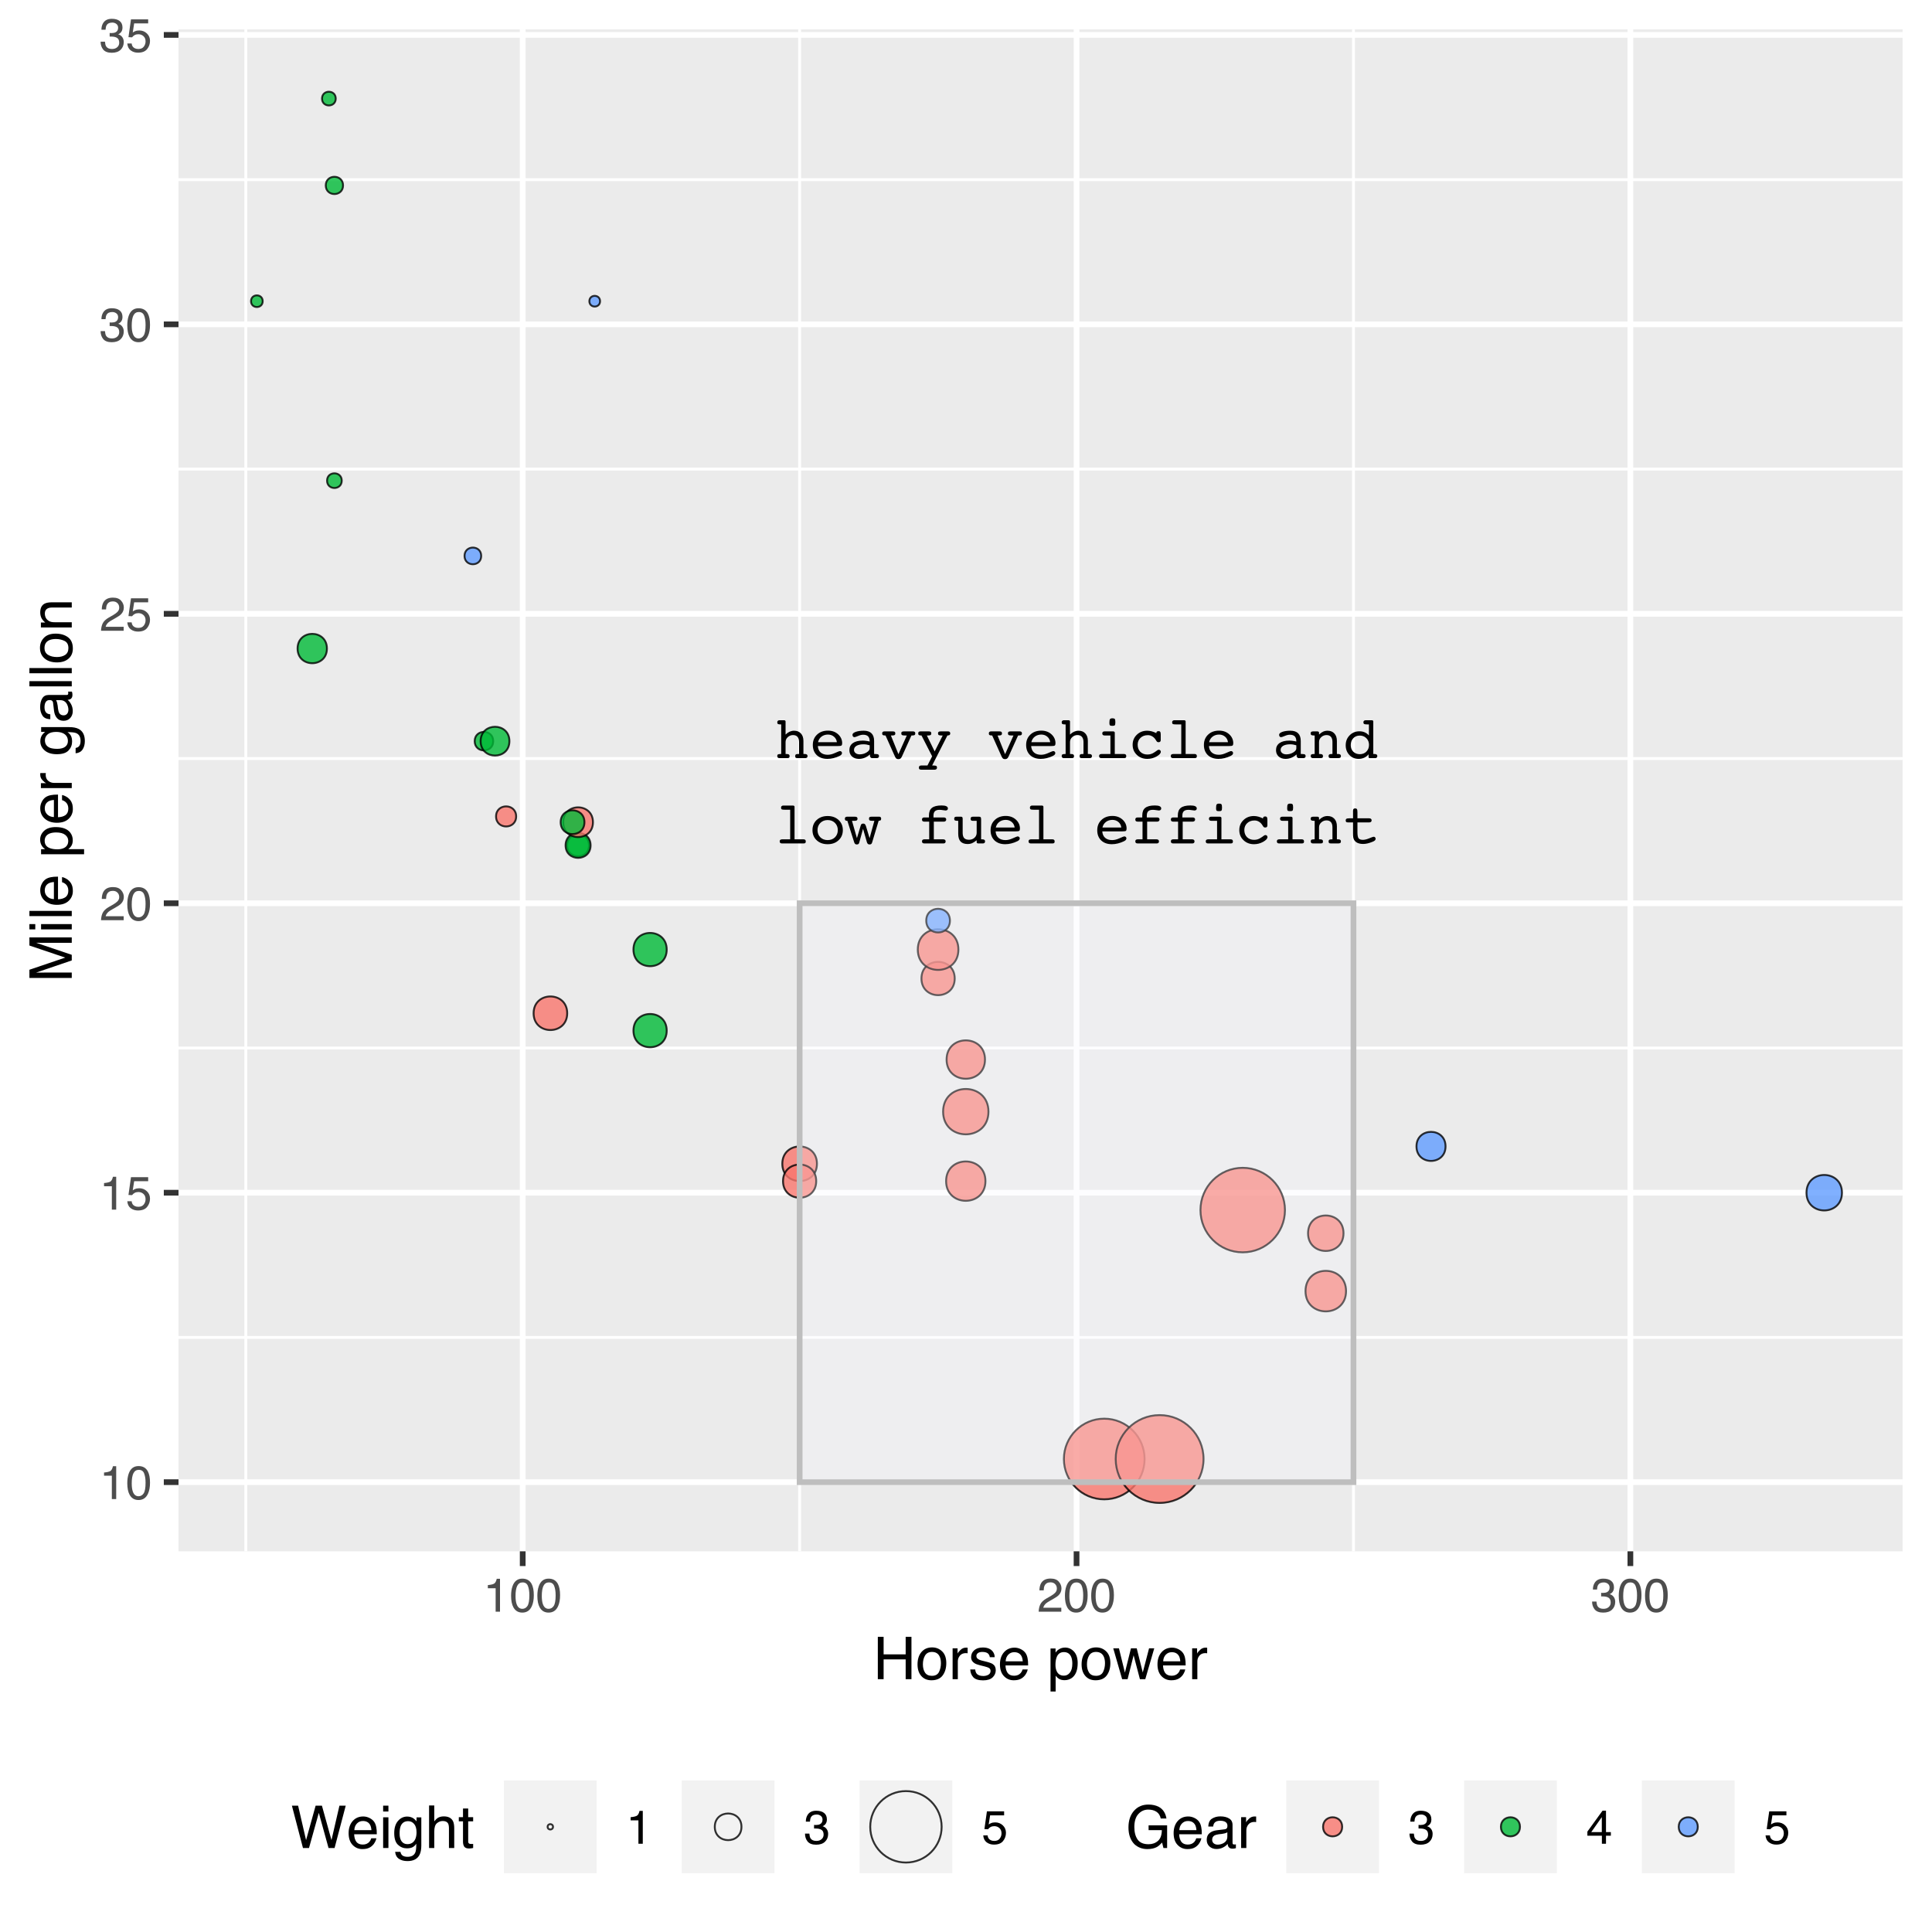 <?xml version="1.0" encoding="UTF-8"?>
<svg xmlns="http://www.w3.org/2000/svg" xmlns:xlink="http://www.w3.org/1999/xlink" width="360pt" height="360pt" viewBox="0 0 360 360" version="1.1">
<defs>
<g>
<symbol overflow="visible" id="glyph0-0">
<path style="stroke:none;" d="M 0.547 1.953 L 0.547 -7.781 L 6.078 -7.781 L 6.078 1.953 Z M 1.172 1.344 L 5.453 1.344 L 5.453 -7.172 L 1.172 -7.172 Z M 1.172 1.344 "/>
</symbol>
<symbol overflow="visible" id="glyph0-1">
<path style="stroke:none;" d="M 1.281 -0.766 L 1.281 -6.281 L 1.188 -6.281 C 0.938 -6.281 0.766 -6.305 0.672 -6.359 C 0.586 -6.422 0.547 -6.523 0.547 -6.672 C 0.547 -6.797 0.582 -6.891 0.656 -6.953 C 0.727 -7.023 0.832 -7.062 0.969 -7.062 L 1.797 -7.062 C 1.891 -7.062 1.961 -7.039 2.016 -7 C 2.066 -6.957 2.094 -6.906 2.094 -6.844 L 2.094 -4.391 C 2.352 -4.641 2.613 -4.82 2.875 -4.938 C 3.133 -5.051 3.398 -5.109 3.672 -5.109 C 4.223 -5.109 4.648 -4.938 4.953 -4.594 C 5.266 -4.258 5.422 -3.797 5.422 -3.203 L 5.422 -0.766 L 5.688 -0.766 C 5.863 -0.766 5.988 -0.734 6.062 -0.672 C 6.145 -0.609 6.188 -0.516 6.188 -0.391 C 6.188 -0.254 6.148 -0.156 6.078 -0.094 C 6.004 -0.031 5.895 0 5.75 0 L 4.328 0 C 4.148 0 4.031 -0.023 3.969 -0.078 C 3.914 -0.141 3.891 -0.242 3.891 -0.391 C 3.891 -0.535 3.926 -0.633 4 -0.688 C 4.07 -0.738 4.211 -0.766 4.422 -0.766 L 4.609 -0.766 L 4.609 -3 C 4.609 -3.426 4.508 -3.75 4.312 -3.969 C 4.125 -4.188 3.848 -4.297 3.484 -4.297 C 3.117 -4.297 2.797 -4.172 2.516 -3.922 C 2.234 -3.672 2.094 -3.363 2.094 -3 L 2.094 -0.766 L 2.281 -0.766 C 2.5 -0.766 2.645 -0.734 2.719 -0.672 C 2.801 -0.617 2.844 -0.523 2.844 -0.391 C 2.844 -0.242 2.812 -0.141 2.75 -0.078 C 2.688 -0.023 2.57 0 2.406 0 L 0.969 0 C 0.832 0 0.727 -0.031 0.656 -0.094 C 0.582 -0.156 0.547 -0.254 0.547 -0.391 C 0.547 -0.535 0.586 -0.633 0.672 -0.688 C 0.754 -0.738 0.922 -0.766 1.172 -0.766 Z M 1.281 -0.766 "/>
</symbol>
<symbol overflow="visible" id="glyph0-2">
<path style="stroke:none;" d="M 1.484 -2.25 C 1.516 -1.738 1.691 -1.336 2.016 -1.047 C 2.336 -0.766 2.773 -0.625 3.328 -0.625 C 3.754 -0.625 4.211 -0.738 4.703 -0.969 C 5.203 -1.195 5.504 -1.312 5.609 -1.312 C 5.711 -1.312 5.801 -1.273 5.875 -1.203 C 5.945 -1.129 5.984 -1.047 5.984 -0.953 C 5.984 -0.848 5.945 -0.75 5.875 -0.656 C 5.801 -0.57 5.68 -0.488 5.516 -0.406 C 5.148 -0.227 4.773 -0.094 4.391 0 C 4.016 0.094 3.641 0.141 3.266 0.141 C 2.441 0.141 1.781 -0.094 1.281 -0.562 C 0.789 -1.039 0.547 -1.672 0.547 -2.453 C 0.547 -3.242 0.805 -3.883 1.328 -4.375 C 1.848 -4.875 2.531 -5.125 3.375 -5.125 C 4.133 -5.125 4.766 -4.895 5.266 -4.438 C 5.766 -3.977 6.016 -3.422 6.016 -2.766 C 6.016 -2.555 5.969 -2.414 5.875 -2.344 C 5.789 -2.281 5.562 -2.25 5.188 -2.25 Z M 1.516 -2.969 L 5.031 -2.969 C 4.977 -3.395 4.797 -3.738 4.484 -4 C 4.18 -4.258 3.812 -4.391 3.375 -4.391 C 2.895 -4.391 2.488 -4.258 2.156 -4 C 1.832 -3.75 1.617 -3.406 1.516 -2.969 Z M 1.516 -2.969 "/>
</symbol>
<symbol overflow="visible" id="glyph0-3">
<path style="stroke:none;" d="M 4.516 -2.391 C 4.316 -2.453 4.125 -2.5 3.938 -2.531 C 3.75 -2.562 3.562 -2.578 3.375 -2.578 C 2.82 -2.578 2.383 -2.484 2.062 -2.297 C 1.75 -2.109 1.594 -1.852 1.594 -1.531 C 1.594 -1.289 1.691 -1.094 1.891 -0.938 C 2.086 -0.781 2.344 -0.703 2.656 -0.703 C 3.113 -0.703 3.535 -0.816 3.922 -1.047 C 4.316 -1.285 4.516 -1.535 4.516 -1.797 Z M 4.547 -0.688 C 4.254 -0.414 3.93 -0.207 3.578 -0.062 C 3.234 0.07 2.879 0.141 2.516 0.141 C 1.984 0.141 1.551 -0.008 1.219 -0.312 C 0.895 -0.613 0.734 -1.004 0.734 -1.484 C 0.734 -2.047 0.945 -2.484 1.375 -2.797 C 1.812 -3.109 2.426 -3.266 3.219 -3.266 C 3.426 -3.266 3.633 -3.25 3.844 -3.219 C 4.062 -3.195 4.285 -3.156 4.516 -3.094 L 4.516 -3.141 C 4.516 -3.555 4.414 -3.863 4.219 -4.062 C 4.02 -4.258 3.711 -4.359 3.297 -4.359 C 3.016 -4.359 2.695 -4.281 2.344 -4.125 C 2 -3.977 1.773 -3.906 1.672 -3.906 C 1.566 -3.906 1.477 -3.945 1.406 -4.031 C 1.344 -4.113 1.312 -4.223 1.312 -4.359 C 1.312 -4.566 1.508 -4.742 1.906 -4.891 C 2.301 -5.035 2.805 -5.109 3.422 -5.109 C 4.055 -5.109 4.535 -4.945 4.859 -4.625 C 5.18 -4.301 5.344 -3.828 5.344 -3.203 L 5.344 -0.766 L 5.609 -0.766 C 5.867 -0.766 6.039 -0.734 6.125 -0.672 C 6.207 -0.617 6.25 -0.523 6.25 -0.391 C 6.25 -0.254 6.211 -0.156 6.141 -0.094 C 6.066 -0.031 5.957 0 5.812 0 L 4.969 0 C 4.875 0 4.789 -0.031 4.719 -0.094 C 4.656 -0.156 4.613 -0.242 4.594 -0.359 Z M 4.547 -0.688 "/>
</symbol>
<symbol overflow="visible" id="glyph0-4">
<path style="stroke:none;" d="M 0.844 -4.219 C 0.602 -4.219 0.438 -4.242 0.344 -4.297 C 0.258 -4.359 0.219 -4.461 0.219 -4.609 C 0.219 -4.734 0.254 -4.828 0.328 -4.891 C 0.398 -4.953 0.508 -4.984 0.656 -4.984 L 2.156 -4.984 C 2.363 -4.984 2.5 -4.953 2.562 -4.891 C 2.633 -4.836 2.672 -4.742 2.672 -4.609 C 2.672 -4.461 2.625 -4.359 2.531 -4.297 C 2.445 -4.242 2.285 -4.219 2.047 -4.219 L 1.844 -4.219 L 3.25 -0.734 L 4.812 -4.219 L 4.484 -4.219 C 4.203 -4.219 4.016 -4.242 3.922 -4.297 C 3.828 -4.359 3.781 -4.461 3.781 -4.609 C 3.781 -4.742 3.812 -4.836 3.875 -4.891 C 3.945 -4.953 4.082 -4.984 4.281 -4.984 L 5.953 -4.984 C 6.098 -4.984 6.207 -4.953 6.281 -4.891 C 6.352 -4.828 6.391 -4.734 6.391 -4.609 C 6.391 -4.461 6.344 -4.359 6.25 -4.297 C 6.164 -4.242 6.004 -4.219 5.766 -4.219 L 5.672 -4.219 L 3.891 -0.281 C 3.797 -0.082 3.703 0.039 3.609 0.094 C 3.523 0.156 3.398 0.188 3.234 0.188 C 3.078 0.188 2.957 0.156 2.875 0.094 C 2.789 0.039 2.703 -0.082 2.609 -0.281 Z M 0.844 -4.219 "/>
</symbol>
<symbol overflow="visible" id="glyph0-5">
<path style="stroke:none;" d="M 2.906 1.375 L 3.141 1.375 C 3.398 1.375 3.578 1.398 3.672 1.453 C 3.766 1.516 3.812 1.617 3.812 1.766 C 3.812 1.891 3.773 1.984 3.703 2.047 C 3.629 2.117 3.52 2.156 3.375 2.156 L 0.891 2.156 C 0.723 2.156 0.602 2.125 0.531 2.062 C 0.469 2.008 0.438 1.91 0.438 1.766 C 0.438 1.641 0.473 1.539 0.547 1.469 C 0.617 1.406 0.723 1.375 0.859 1.375 L 2.031 1.375 L 2.906 -0.344 L 0.922 -4.219 C 0.691 -4.219 0.531 -4.242 0.438 -4.297 C 0.352 -4.359 0.312 -4.461 0.312 -4.609 C 0.312 -4.734 0.344 -4.828 0.406 -4.891 C 0.477 -4.953 0.586 -4.984 0.734 -4.984 L 2.25 -4.984 C 2.445 -4.984 2.578 -4.953 2.641 -4.891 C 2.711 -4.836 2.75 -4.742 2.75 -4.609 C 2.75 -4.461 2.703 -4.359 2.609 -4.297 C 2.523 -4.242 2.363 -4.219 2.125 -4.219 L 1.922 -4.219 L 3.375 -1.25 L 4.875 -4.219 L 4.656 -4.219 C 4.406 -4.219 4.234 -4.242 4.141 -4.297 C 4.047 -4.359 4 -4.461 4 -4.609 C 4 -4.742 4.035 -4.836 4.109 -4.891 C 4.18 -4.953 4.316 -4.984 4.516 -4.984 L 5.859 -4.984 C 6.004 -4.984 6.109 -4.953 6.172 -4.891 C 6.242 -4.828 6.281 -4.734 6.281 -4.609 C 6.281 -4.473 6.238 -4.375 6.156 -4.312 C 6.082 -4.258 5.945 -4.227 5.75 -4.219 Z M 2.906 1.375 "/>
</symbol>
<symbol overflow="visible" id="glyph0-6">
<path style="stroke:none;" d=""/>
</symbol>
<symbol overflow="visible" id="glyph0-7">
<path style="stroke:none;" d="M 2.812 -6.531 C 2.812 -6.926 2.848 -7.172 2.922 -7.266 C 2.992 -7.367 3.145 -7.422 3.375 -7.422 C 3.594 -7.422 3.738 -7.379 3.812 -7.297 C 3.883 -7.211 3.922 -7.008 3.922 -6.688 C 3.922 -6.383 3.883 -6.195 3.812 -6.125 C 3.75 -6.051 3.602 -6.016 3.375 -6.016 C 3.145 -6.016 2.992 -6.047 2.922 -6.109 C 2.848 -6.18 2.812 -6.32 2.812 -6.531 Z M 3.812 -0.766 L 5.547 -0.766 C 5.68 -0.766 5.781 -0.734 5.844 -0.672 C 5.914 -0.609 5.953 -0.516 5.953 -0.391 C 5.953 -0.242 5.922 -0.141 5.859 -0.078 C 5.797 -0.023 5.68 0 5.516 0 L 1.328 0 C 1.18 0 1.07 -0.031 1 -0.094 C 0.926 -0.156 0.891 -0.254 0.891 -0.391 C 0.891 -0.516 0.926 -0.609 1 -0.672 C 1.082 -0.734 1.195 -0.766 1.344 -0.766 L 3 -0.766 L 3 -4.219 L 1.938 -4.219 C 1.789 -4.219 1.676 -4.25 1.594 -4.312 C 1.52 -4.383 1.484 -4.484 1.484 -4.609 C 1.484 -4.734 1.52 -4.828 1.594 -4.891 C 1.664 -4.953 1.773 -4.984 1.922 -4.984 L 3.5 -4.984 C 3.594 -4.984 3.664 -4.961 3.719 -4.922 C 3.781 -4.879 3.812 -4.828 3.812 -4.766 Z M 3.812 -0.766 "/>
</symbol>
<symbol overflow="visible" id="glyph0-8">
<path style="stroke:none;" d="M 4.938 -4.656 L 4.938 -4.688 C 4.938 -4.801 4.969 -4.883 5.031 -4.938 C 5.102 -5 5.211 -5.031 5.359 -5.031 C 5.504 -5.031 5.602 -4.984 5.656 -4.891 C 5.719 -4.805 5.75 -4.629 5.75 -4.359 L 5.75 -3.359 C 5.75 -3.223 5.711 -3.125 5.641 -3.062 C 5.578 -3 5.473 -2.969 5.328 -2.969 C 5.234 -2.969 5.148 -2.992 5.078 -3.047 C 5.016 -3.098 4.93 -3.211 4.828 -3.391 C 4.648 -3.68 4.438 -3.898 4.188 -4.047 C 3.945 -4.203 3.664 -4.281 3.344 -4.281 C 2.789 -4.281 2.336 -4.113 1.984 -3.781 C 1.629 -3.445 1.453 -3.02 1.453 -2.5 C 1.453 -1.957 1.617 -1.516 1.953 -1.172 C 2.297 -0.836 2.734 -0.672 3.266 -0.672 C 3.504 -0.672 3.727 -0.703 3.938 -0.766 C 4.156 -0.836 4.363 -0.941 4.562 -1.078 C 4.633 -1.117 4.727 -1.18 4.844 -1.266 C 5.07 -1.461 5.254 -1.562 5.391 -1.562 C 5.504 -1.562 5.594 -1.523 5.656 -1.453 C 5.727 -1.379 5.766 -1.289 5.766 -1.188 C 5.766 -0.895 5.492 -0.598 4.953 -0.297 C 4.422 -0.004 3.852 0.141 3.25 0.141 C 2.469 0.141 1.816 -0.109 1.297 -0.609 C 0.773 -1.109 0.516 -1.734 0.516 -2.484 C 0.516 -3.234 0.773 -3.859 1.297 -4.359 C 1.816 -4.859 2.461 -5.109 3.234 -5.109 C 3.504 -5.109 3.773 -5.07 4.047 -5 C 4.328 -4.926 4.625 -4.812 4.938 -4.656 Z M 4.938 -4.656 "/>
</symbol>
<symbol overflow="visible" id="glyph0-9">
<path style="stroke:none;" d="M 2.953 -6.281 L 2.031 -6.281 C 1.688 -6.281 1.469 -6.305 1.375 -6.359 C 1.289 -6.422 1.25 -6.523 1.25 -6.672 C 1.25 -6.797 1.285 -6.891 1.359 -6.953 C 1.43 -7.023 1.535 -7.062 1.672 -7.062 L 3.453 -7.062 C 3.555 -7.062 3.633 -7.039 3.688 -7 C 3.738 -6.957 3.766 -6.906 3.766 -6.844 L 3.766 -0.766 L 5.453 -0.766 C 5.586 -0.766 5.688 -0.734 5.75 -0.672 C 5.82 -0.609 5.859 -0.516 5.859 -0.391 C 5.859 -0.242 5.828 -0.141 5.766 -0.078 C 5.703 -0.023 5.586 0 5.422 0 L 1.438 0 C 1.289 0 1.18 -0.031 1.109 -0.094 C 1.035 -0.156 1 -0.254 1 -0.391 C 1 -0.516 1.035 -0.609 1.109 -0.672 C 1.191 -0.734 1.305 -0.766 1.453 -0.766 L 2.953 -0.766 Z M 2.953 -6.281 "/>
</symbol>
<symbol overflow="visible" id="glyph0-10">
<path style="stroke:none;" d="M 1.312 -0.766 L 1.312 -4.219 L 1.203 -4.219 C 0.961 -4.219 0.797 -4.242 0.703 -4.297 C 0.609 -4.359 0.562 -4.461 0.562 -4.609 C 0.562 -4.742 0.598 -4.836 0.672 -4.891 C 0.742 -4.953 0.867 -4.984 1.047 -4.984 L 1.812 -4.984 C 1.906 -4.984 1.977 -4.961 2.031 -4.922 C 2.094 -4.879 2.125 -4.828 2.125 -4.766 L 2.125 -4.391 C 2.383 -4.641 2.641 -4.82 2.891 -4.938 C 3.148 -5.051 3.422 -5.109 3.703 -5.109 C 4.242 -5.109 4.672 -4.938 4.984 -4.594 C 5.297 -4.258 5.453 -3.797 5.453 -3.203 L 5.453 -0.766 L 5.703 -0.766 C 5.879 -0.766 6.004 -0.734 6.078 -0.672 C 6.16 -0.609 6.203 -0.516 6.203 -0.391 C 6.203 -0.242 6.16 -0.141 6.078 -0.078 C 5.992 -0.023 5.844 0 5.625 0 L 4.438 0 C 4.207 0 4.062 -0.023 4 -0.078 C 3.938 -0.129 3.906 -0.234 3.906 -0.391 C 3.906 -0.523 3.941 -0.617 4.016 -0.672 C 4.086 -0.734 4.227 -0.766 4.438 -0.766 L 4.625 -0.766 L 4.625 -3 C 4.625 -3.426 4.531 -3.75 4.344 -3.969 C 4.156 -4.188 3.879 -4.297 3.516 -4.297 C 3.148 -4.297 2.828 -4.172 2.547 -3.922 C 2.266 -3.672 2.125 -3.363 2.125 -3 L 2.125 -0.766 L 2.312 -0.766 C 2.52 -0.766 2.66 -0.734 2.734 -0.672 C 2.816 -0.617 2.859 -0.523 2.859 -0.391 C 2.859 -0.234 2.828 -0.129 2.766 -0.078 C 2.703 -0.023 2.539 0 2.281 0 L 1.016 0 C 0.867 0 0.758 -0.031 0.688 -0.094 C 0.613 -0.156 0.578 -0.254 0.578 -0.391 C 0.578 -0.535 0.617 -0.633 0.703 -0.688 C 0.785 -0.738 0.945 -0.766 1.188 -0.766 Z M 1.312 -0.766 "/>
</symbol>
<symbol overflow="visible" id="glyph0-11">
<path style="stroke:none;" d="M 4.938 0 C 4.863 0 4.812 -0.016 4.781 -0.047 C 4.75 -0.086 4.734 -0.164 4.734 -0.281 L 4.734 -0.719 C 4.516 -0.445 4.242 -0.234 3.922 -0.078 C 3.598 0.066 3.25 0.141 2.875 0.141 C 2.188 0.141 1.613 -0.098 1.156 -0.578 C 0.695 -1.066 0.469 -1.672 0.469 -2.391 C 0.469 -3.141 0.711 -3.758 1.203 -4.25 C 1.691 -4.75 2.301 -5 3.031 -5 C 3.406 -5 3.738 -4.93 4.031 -4.797 C 4.332 -4.66 4.586 -4.469 4.797 -4.219 L 4.797 -6.281 L 4.516 -6.281 C 4.203 -6.281 4 -6.305 3.906 -6.359 C 3.812 -6.422 3.766 -6.523 3.766 -6.672 C 3.766 -6.797 3.801 -6.891 3.875 -6.953 C 3.945 -7.023 4.055 -7.062 4.203 -7.062 L 5.297 -7.062 C 5.41 -7.062 5.488 -7.039 5.531 -7 C 5.582 -6.969 5.609 -6.914 5.609 -6.844 L 5.609 -0.766 L 5.859 -0.766 C 6.023 -0.766 6.148 -0.734 6.234 -0.672 C 6.316 -0.609 6.359 -0.516 6.359 -0.391 C 6.359 -0.266 6.32 -0.164 6.25 -0.094 C 6.188 -0.031 6.094 0 5.969 0 Z M 1.406 -2.422 C 1.406 -1.922 1.562 -1.516 1.875 -1.203 C 2.195 -0.891 2.602 -0.734 3.094 -0.734 C 3.594 -0.734 4.004 -0.895 4.328 -1.219 C 4.648 -1.551 4.812 -1.969 4.812 -2.469 C 4.812 -2.969 4.648 -3.379 4.328 -3.703 C 4.004 -4.035 3.594 -4.203 3.094 -4.203 C 2.594 -4.203 2.188 -4.035 1.875 -3.703 C 1.562 -3.379 1.406 -2.953 1.406 -2.422 Z M 1.406 -2.422 "/>
</symbol>
<symbol overflow="visible" id="glyph0-12">
<path style="stroke:none;" d="M 3.312 -0.625 C 3.863 -0.625 4.316 -0.797 4.672 -1.141 C 5.023 -1.492 5.203 -1.941 5.203 -2.484 C 5.203 -3.023 5.023 -3.473 4.672 -3.828 C 4.316 -4.18 3.863 -4.359 3.312 -4.359 C 2.758 -4.359 2.305 -4.18 1.953 -3.828 C 1.598 -3.473 1.422 -3.023 1.422 -2.484 C 1.422 -1.941 1.598 -1.492 1.953 -1.141 C 2.305 -0.797 2.758 -0.625 3.312 -0.625 Z M 6.141 -2.484 C 6.141 -1.711 5.875 -1.082 5.344 -0.594 C 4.82 -0.102 4.145 0.141 3.312 0.141 C 2.477 0.141 1.797 -0.102 1.266 -0.594 C 0.742 -1.082 0.484 -1.711 0.484 -2.484 C 0.484 -3.254 0.742 -3.883 1.266 -4.375 C 1.797 -4.863 2.477 -5.109 3.312 -5.109 C 4.145 -5.109 4.82 -4.863 5.344 -4.375 C 5.875 -3.883 6.141 -3.254 6.141 -2.484 Z M 6.141 -2.484 "/>
</symbol>
<symbol overflow="visible" id="glyph0-13">
<path style="stroke:none;" d="M 3.281 -2.734 L 2.578 -0.172 C 2.547 -0.035 2.492 0.055 2.422 0.109 C 2.348 0.16 2.238 0.188 2.094 0.188 C 1.969 0.188 1.867 0.148 1.797 0.078 C 1.723 0.016 1.66 -0.102 1.609 -0.281 L 0.359 -4.219 L 0.312 -4.219 C 0.164 -4.219 0.062 -4.242 0 -4.297 C -0.07 -4.359 -0.109 -4.461 -0.109 -4.609 C -0.109 -4.734 -0.07 -4.828 0 -4.891 C 0.07 -4.953 0.176 -4.984 0.312 -4.984 L 1.75 -4.984 C 1.938 -4.984 2.066 -4.953 2.141 -4.891 C 2.211 -4.836 2.25 -4.742 2.25 -4.609 C 2.25 -4.523 2.227 -4.445 2.188 -4.375 C 2.145 -4.312 2.094 -4.273 2.031 -4.266 C 1.969 -4.242 1.895 -4.227 1.812 -4.219 C 1.738 -4.219 1.645 -4.219 1.531 -4.219 L 1.219 -4.219 L 2.141 -0.984 L 2.844 -3.328 C 2.875 -3.461 2.926 -3.555 3 -3.609 C 3.07 -3.672 3.18 -3.703 3.328 -3.703 C 3.453 -3.703 3.551 -3.664 3.625 -3.594 C 3.695 -3.52 3.766 -3.395 3.828 -3.219 L 4.5 -0.984 L 5.391 -4.219 L 5.031 -4.219 C 4.781 -4.219 4.609 -4.242 4.516 -4.297 C 4.43 -4.359 4.391 -4.461 4.391 -4.609 C 4.391 -4.754 4.422 -4.852 4.484 -4.906 C 4.555 -4.957 4.688 -4.984 4.875 -4.984 L 6.312 -4.984 C 6.426 -4.984 6.508 -4.953 6.562 -4.891 C 6.625 -4.828 6.656 -4.734 6.656 -4.609 C 6.656 -4.473 6.617 -4.375 6.547 -4.312 C 6.484 -4.258 6.363 -4.227 6.188 -4.219 L 4.969 -0.172 C 4.926 -0.035 4.867 0.055 4.797 0.109 C 4.723 0.16 4.617 0.188 4.484 0.188 C 4.348 0.188 4.242 0.148 4.172 0.078 C 4.098 0.016 4.035 -0.102 3.984 -0.281 Z M 3.281 -2.734 "/>
</symbol>
<symbol overflow="visible" id="glyph0-14">
<path style="stroke:none;" d="M 4.969 -0.766 C 5.113 -0.766 5.223 -0.734 5.297 -0.672 C 5.379 -0.609 5.422 -0.516 5.422 -0.391 C 5.422 -0.254 5.383 -0.156 5.312 -0.094 C 5.238 -0.031 5.133 0 5 0 L 1.469 0 C 1.32 0 1.207 -0.031 1.125 -0.094 C 1.051 -0.156 1.016 -0.254 1.016 -0.391 C 1.016 -0.516 1.051 -0.609 1.125 -0.672 C 1.195 -0.734 1.305 -0.766 1.453 -0.766 L 2.359 -0.766 L 2.359 -4.062 L 1.484 -4.062 C 1.328 -4.062 1.207 -4.094 1.125 -4.156 C 1.051 -4.227 1.016 -4.328 1.016 -4.453 C 1.016 -4.586 1.051 -4.688 1.125 -4.75 C 1.195 -4.812 1.305 -4.844 1.453 -4.844 L 2.312 -4.844 L 2.312 -5.219 C 2.312 -5.863 2.492 -6.332 2.859 -6.625 C 3.234 -6.926 3.832 -7.078 4.656 -7.078 C 5.062 -7.078 5.359 -7.031 5.547 -6.938 C 5.742 -6.844 5.844 -6.703 5.844 -6.516 C 5.844 -6.398 5.801 -6.305 5.719 -6.234 C 5.633 -6.172 5.531 -6.141 5.406 -6.141 C 5.332 -6.141 5.172 -6.16 4.922 -6.203 C 4.68 -6.242 4.473 -6.266 4.297 -6.266 C 3.891 -6.266 3.598 -6.176 3.422 -6 C 3.242 -5.832 3.156 -5.551 3.156 -5.156 L 3.156 -4.844 L 5.078 -4.844 C 5.223 -4.844 5.332 -4.812 5.406 -4.75 C 5.488 -4.688 5.531 -4.586 5.531 -4.453 C 5.531 -4.336 5.488 -4.242 5.406 -4.172 C 5.32 -4.098 5.211 -4.062 5.078 -4.062 L 3.219 -4.062 L 3.219 -0.766 Z M 4.969 -0.766 "/>
</symbol>
<symbol overflow="visible" id="glyph0-15">
<path style="stroke:none;" d="M 1.969 -1.984 C 1.969 -1.535 2.062 -1.207 2.25 -1 C 2.445 -0.789 2.75 -0.688 3.156 -0.688 C 3.551 -0.688 3.883 -0.805 4.156 -1.047 C 4.438 -1.297 4.578 -1.609 4.578 -1.984 L 4.578 -4.219 L 3.844 -4.219 C 3.707 -4.219 3.609 -4.242 3.547 -4.297 C 3.484 -4.359 3.453 -4.453 3.453 -4.578 C 3.453 -4.723 3.484 -4.828 3.547 -4.891 C 3.617 -4.953 3.727 -4.984 3.875 -4.984 L 5.031 -4.984 C 5.164 -4.984 5.258 -4.953 5.312 -4.891 C 5.375 -4.836 5.406 -4.691 5.406 -4.453 L 5.406 -0.766 L 5.641 -0.766 C 5.816 -0.766 5.941 -0.734 6.016 -0.672 C 6.098 -0.617 6.141 -0.523 6.141 -0.391 C 6.141 -0.254 6.102 -0.156 6.031 -0.094 C 5.957 -0.031 5.852 0 5.719 0 L 4.891 0 C 4.797 0 4.719 -0.02 4.656 -0.062 C 4.602 -0.102 4.578 -0.156 4.578 -0.219 L 4.578 -0.594 C 4.234 -0.32 3.938 -0.133 3.688 -0.031 C 3.445 0.062 3.191 0.109 2.922 0.109 C 2.328 0.109 1.879 -0.047 1.578 -0.359 C 1.285 -0.68 1.141 -1.16 1.141 -1.797 L 1.141 -4.219 L 1.031 -4.219 C 0.781 -4.219 0.609 -4.242 0.516 -4.297 C 0.43 -4.359 0.391 -4.461 0.391 -4.609 C 0.391 -4.734 0.422 -4.828 0.484 -4.891 C 0.555 -4.953 0.664 -4.984 0.812 -4.984 L 1.641 -4.984 C 1.766 -4.984 1.848 -4.957 1.891 -4.906 C 1.941 -4.852 1.969 -4.742 1.969 -4.578 Z M 1.969 -1.984 "/>
</symbol>
<symbol overflow="visible" id="glyph0-16">
<path style="stroke:none;" d="M 4.781 -4.688 C 4.957 -4.688 5.086 -4.656 5.172 -4.594 C 5.254 -4.531 5.297 -4.43 5.297 -4.297 C 5.297 -4.172 5.254 -4.078 5.172 -4.016 C 5.098 -3.953 4.988 -3.922 4.844 -3.922 L 2.656 -3.922 L 2.656 -2.125 C 2.656 -1.531 2.727 -1.141 2.875 -0.953 C 3.031 -0.766 3.297 -0.672 3.672 -0.672 C 3.992 -0.672 4.383 -0.766 4.844 -0.953 C 5.301 -1.148 5.582 -1.25 5.688 -1.25 C 5.789 -1.25 5.875 -1.211 5.938 -1.141 C 6.008 -1.066 6.047 -0.977 6.047 -0.875 C 6.047 -0.758 6 -0.656 5.906 -0.562 C 5.82 -0.477 5.676 -0.395 5.469 -0.312 C 5.113 -0.164 4.797 -0.062 4.516 0 C 4.234 0.062 3.969 0.094 3.719 0.094 C 3.301 0.094 2.945 0.023 2.656 -0.109 C 2.375 -0.242 2.16 -0.441 2.016 -0.703 C 1.953 -0.828 1.906 -0.973 1.875 -1.141 C 1.844 -1.316 1.828 -1.586 1.828 -1.953 L 1.828 -3.922 L 0.906 -3.922 C 0.75 -3.922 0.633 -3.945 0.562 -4 C 0.5 -4.062 0.469 -4.16 0.469 -4.297 C 0.469 -4.441 0.516 -4.539 0.609 -4.594 C 0.703 -4.656 0.906 -4.688 1.219 -4.688 L 1.828 -4.688 L 1.828 -6.078 C 1.828 -6.234 1.859 -6.348 1.922 -6.422 C 1.984 -6.492 2.086 -6.531 2.234 -6.531 C 2.391 -6.531 2.5 -6.484 2.562 -6.391 C 2.625 -6.297 2.656 -6.094 2.656 -5.781 L 2.656 -4.688 Z M 4.781 -4.688 "/>
</symbol>
<symbol overflow="visible" id="glyph1-0">
<path style="stroke:none;" d="M 0.281 0 L 0.281 -6.312 L 5.297 -6.312 L 5.297 0 Z M 4.5 -0.797 L 4.5 -5.516 L 1.078 -5.516 L 1.078 -0.797 Z M 4.5 -0.797 "/>
</symbol>
<symbol overflow="visible" id="glyph1-1">
<path style="stroke:none;" d="M 0.844 -4.359 L 0.844 -4.953 C 1.395 -5.004 1.781 -5.094 2 -5.219 C 2.227 -5.344 2.395 -5.645 2.5 -6.125 L 3.109 -6.125 L 3.109 0 L 2.297 0 L 2.297 -4.359 Z M 0.844 -4.359 "/>
</symbol>
<symbol overflow="visible" id="glyph1-2">
<path style="stroke:none;" d="M 2.375 -6.156 C 3.176 -6.156 3.754 -5.828 4.109 -5.172 C 4.379 -4.66 4.516 -3.961 4.516 -3.078 C 4.516 -2.242 4.391 -1.555 4.141 -1.016 C 3.785 -0.223 3.195 0.172 2.375 0.172 C 1.633 0.172 1.082 -0.148 0.719 -0.797 C 0.426 -1.328 0.281 -2.047 0.281 -2.953 C 0.281 -3.648 0.367 -4.25 0.547 -4.75 C 0.879 -5.688 1.488 -6.156 2.375 -6.156 Z M 2.375 -0.531 C 2.77 -0.531 3.086 -0.707 3.328 -1.062 C 3.566 -1.426 3.688 -2.086 3.688 -3.047 C 3.688 -3.754 3.598 -4.332 3.422 -4.781 C 3.254 -5.227 2.922 -5.453 2.422 -5.453 C 1.973 -5.453 1.641 -5.238 1.422 -4.812 C 1.211 -4.383 1.109 -3.754 1.109 -2.922 C 1.109 -2.297 1.176 -1.789 1.312 -1.406 C 1.52 -0.82 1.875 -0.531 2.375 -0.531 Z M 2.375 -0.531 "/>
</symbol>
<symbol overflow="visible" id="glyph1-3">
<path style="stroke:none;" d="M 1.094 -1.562 C 1.133 -1.125 1.336 -0.82 1.703 -0.656 C 1.879 -0.57 2.094 -0.531 2.344 -0.531 C 2.801 -0.531 3.141 -0.676 3.359 -0.969 C 3.578 -1.258 3.688 -1.582 3.688 -1.938 C 3.688 -2.363 3.555 -2.691 3.297 -2.922 C 3.035 -3.16 2.719 -3.281 2.344 -3.281 C 2.082 -3.281 1.852 -3.227 1.656 -3.125 C 1.469 -3.02 1.305 -2.879 1.172 -2.703 L 0.5 -2.734 L 0.969 -6.047 L 4.172 -6.047 L 4.172 -5.297 L 1.562 -5.297 L 1.297 -3.594 C 1.43 -3.695 1.566 -3.773 1.703 -3.828 C 1.93 -3.93 2.195 -3.984 2.5 -3.984 C 3.062 -3.984 3.535 -3.801 3.922 -3.438 C 4.316 -3.07 4.516 -2.609 4.516 -2.047 C 4.516 -1.461 4.332 -0.945 3.969 -0.5 C 3.613 -0.062 3.047 0.156 2.266 0.156 C 1.754 0.156 1.305 0.016 0.922 -0.266 C 0.547 -0.547 0.332 -0.977 0.281 -1.562 Z M 1.094 -1.562 "/>
</symbol>
<symbol overflow="visible" id="glyph1-4">
<path style="stroke:none;" d="M 0.281 0 C 0.301 -0.531 0.406 -0.988 0.594 -1.375 C 0.789 -1.77 1.164 -2.129 1.719 -2.453 L 2.547 -2.922 C 2.91 -3.141 3.164 -3.328 3.312 -3.484 C 3.551 -3.711 3.672 -3.984 3.672 -4.297 C 3.672 -4.648 3.562 -4.93 3.344 -5.141 C 3.133 -5.359 2.848 -5.469 2.484 -5.469 C 1.961 -5.469 1.598 -5.266 1.391 -4.859 C 1.285 -4.648 1.227 -4.352 1.219 -3.969 L 0.422 -3.969 C 0.43 -4.5 0.531 -4.938 0.719 -5.281 C 1.051 -5.875 1.645 -6.172 2.5 -6.172 C 3.195 -6.172 3.707 -5.977 4.031 -5.594 C 4.363 -5.219 4.531 -4.797 4.531 -4.328 C 4.531 -3.836 4.352 -3.414 4 -3.062 C 3.801 -2.863 3.441 -2.617 2.922 -2.328 L 2.344 -2 C 2.062 -1.844 1.836 -1.695 1.672 -1.562 C 1.391 -1.312 1.211 -1.035 1.141 -0.734 L 4.5 -0.734 L 4.5 0 Z M 0.281 0 "/>
</symbol>
<symbol overflow="visible" id="glyph1-5">
<path style="stroke:none;" d="M 2.281 0.172 C 1.551 0.172 1.02 -0.023 0.688 -0.422 C 0.363 -0.828 0.203 -1.316 0.203 -1.891 L 1.016 -1.891 C 1.047 -1.492 1.117 -1.203 1.234 -1.016 C 1.441 -0.691 1.805 -0.531 2.328 -0.531 C 2.734 -0.531 3.055 -0.641 3.297 -0.859 C 3.547 -1.078 3.672 -1.359 3.672 -1.703 C 3.672 -2.129 3.539 -2.426 3.281 -2.594 C 3.031 -2.758 2.672 -2.844 2.203 -2.844 C 2.148 -2.844 2.098 -2.844 2.047 -2.844 C 1.992 -2.844 1.941 -2.844 1.891 -2.844 L 1.891 -3.516 C 1.973 -3.516 2.039 -3.508 2.094 -3.5 C 2.145 -3.5 2.203 -3.5 2.266 -3.5 C 2.555 -3.5 2.797 -3.547 2.984 -3.641 C 3.305 -3.797 3.469 -4.082 3.469 -4.5 C 3.469 -4.801 3.359 -5.035 3.141 -5.203 C 2.922 -5.367 2.672 -5.453 2.391 -5.453 C 1.867 -5.453 1.508 -5.281 1.312 -4.938 C 1.207 -4.75 1.145 -4.477 1.125 -4.125 L 0.359 -4.125 C 0.359 -4.582 0.453 -4.973 0.641 -5.297 C 0.953 -5.867 1.504 -6.156 2.297 -6.156 C 2.93 -6.156 3.422 -6.016 3.766 -5.734 C 4.109 -5.461 4.281 -5.062 4.281 -4.531 C 4.281 -4.145 4.176 -3.836 3.969 -3.609 C 3.844 -3.461 3.68 -3.348 3.484 -3.266 C 3.805 -3.172 4.055 -3 4.234 -2.75 C 4.422 -2.5 4.516 -2.191 4.516 -1.828 C 4.516 -1.234 4.316 -0.75 3.922 -0.375 C 3.535 -0.008 2.988 0.172 2.281 0.172 Z M 2.281 0.172 "/>
</symbol>
<symbol overflow="visible" id="glyph1-6">
<path style="stroke:none;" d="M 2.906 -2.172 L 2.906 -4.969 L 0.938 -2.172 Z M 2.922 0 L 2.922 -1.5 L 0.219 -1.5 L 0.219 -2.266 L 3.047 -6.172 L 3.688 -6.172 L 3.688 -2.172 L 4.594 -2.172 L 4.594 -1.5 L 3.688 -1.5 L 3.688 0 Z M 2.922 0 "/>
</symbol>
<symbol overflow="visible" id="glyph2-0">
<path style="stroke:none;" d="M 0.359 0 L 0.359 -7.891 L 6.625 -7.891 L 6.625 0 Z M 5.625 -0.984 L 5.625 -6.906 L 1.344 -6.906 L 1.344 -0.984 Z M 5.625 -0.984 "/>
</symbol>
<symbol overflow="visible" id="glyph2-1">
<path style="stroke:none;" d="M 0.859 -7.891 L 1.938 -7.891 L 1.938 -4.625 L 6.047 -4.625 L 6.047 -7.891 L 7.125 -7.891 L 7.125 0 L 6.047 0 L 6.047 -3.688 L 1.938 -3.688 L 1.938 0 L 0.859 0 Z M 0.859 -7.891 "/>
</symbol>
<symbol overflow="visible" id="glyph2-2">
<path style="stroke:none;" d="M 2.984 -0.625 C 3.629 -0.625 4.07 -0.863 4.312 -1.344 C 4.551 -1.832 4.672 -2.375 4.672 -2.969 C 4.672 -3.508 4.582 -3.945 4.406 -4.281 C 4.133 -4.812 3.664 -5.078 3 -5.078 C 2.406 -5.078 1.973 -4.848 1.703 -4.391 C 1.441 -3.941 1.312 -3.398 1.312 -2.766 C 1.312 -2.148 1.441 -1.641 1.703 -1.234 C 1.973 -0.828 2.398 -0.625 2.984 -0.625 Z M 3.031 -5.922 C 3.77 -5.922 4.395 -5.672 4.906 -5.172 C 5.414 -4.68 5.672 -3.957 5.672 -3 C 5.672 -2.07 5.445 -1.305 5 -0.703 C 4.551 -0.098 3.852 0.203 2.906 0.203 C 2.113 0.203 1.484 -0.062 1.016 -0.594 C 0.547 -1.125 0.312 -1.844 0.312 -2.75 C 0.312 -3.719 0.555 -4.488 1.047 -5.062 C 1.535 -5.633 2.195 -5.922 3.031 -5.922 Z M 3 -5.891 Z M 3 -5.891 "/>
</symbol>
<symbol overflow="visible" id="glyph2-3">
<path style="stroke:none;" d="M 0.734 -5.75 L 1.656 -5.75 L 1.656 -4.766 C 1.727 -4.953 1.91 -5.18 2.203 -5.453 C 2.492 -5.734 2.832 -5.875 3.219 -5.875 C 3.238 -5.875 3.27 -5.875 3.312 -5.875 C 3.352 -5.875 3.426 -5.867 3.531 -5.859 L 3.531 -4.828 C 3.477 -4.836 3.426 -4.844 3.375 -4.844 C 3.32 -4.852 3.27 -4.859 3.219 -4.859 C 2.727 -4.859 2.352 -4.703 2.094 -4.391 C 1.832 -4.078 1.703 -3.719 1.703 -3.312 L 1.703 0 L 0.734 0 Z M 0.734 -5.75 "/>
</symbol>
<symbol overflow="visible" id="glyph2-4">
<path style="stroke:none;" d="M 1.281 -1.812 C 1.312 -1.488 1.395 -1.238 1.531 -1.062 C 1.77 -0.75 2.191 -0.594 2.797 -0.594 C 3.148 -0.594 3.461 -0.672 3.734 -0.828 C 4.004 -0.984 4.141 -1.223 4.141 -1.547 C 4.141 -1.797 4.031 -1.984 3.812 -2.109 C 3.676 -2.191 3.398 -2.285 2.984 -2.391 L 2.219 -2.578 C 1.727 -2.703 1.367 -2.836 1.141 -2.984 C 0.723 -3.254 0.516 -3.617 0.516 -4.078 C 0.516 -4.617 0.707 -5.055 1.094 -5.391 C 1.488 -5.734 2.02 -5.906 2.688 -5.906 C 3.551 -5.906 4.176 -5.648 4.562 -5.141 C 4.801 -4.816 4.914 -4.469 4.906 -4.094 L 4 -4.094 C 3.977 -4.312 3.898 -4.508 3.766 -4.688 C 3.547 -4.945 3.16 -5.078 2.609 -5.078 C 2.242 -5.078 1.969 -5.004 1.781 -4.859 C 1.594 -4.723 1.5 -4.539 1.5 -4.312 C 1.5 -4.062 1.625 -3.863 1.875 -3.719 C 2.008 -3.625 2.219 -3.539 2.5 -3.469 L 3.141 -3.312 C 3.836 -3.145 4.301 -2.984 4.531 -2.828 C 4.914 -2.578 5.109 -2.191 5.109 -1.672 C 5.109 -1.148 4.91 -0.703 4.516 -0.328 C 4.129 0.035 3.539 0.219 2.75 0.219 C 1.895 0.219 1.285 0.023 0.922 -0.359 C 0.566 -0.754 0.379 -1.238 0.359 -1.812 Z M 2.719 -5.891 Z M 2.719 -5.891 "/>
</symbol>
<symbol overflow="visible" id="glyph2-5">
<path style="stroke:none;" d="M 3.109 -5.875 C 3.516 -5.875 3.906 -5.781 4.281 -5.594 C 4.664 -5.406 4.961 -5.156 5.172 -4.844 C 5.359 -4.562 5.484 -4.223 5.547 -3.828 C 5.609 -3.566 5.641 -3.145 5.641 -2.562 L 1.422 -2.562 C 1.441 -1.977 1.578 -1.508 1.828 -1.156 C 2.086 -0.812 2.488 -0.641 3.031 -0.641 C 3.539 -0.641 3.945 -0.805 4.25 -1.141 C 4.414 -1.328 4.535 -1.551 4.609 -1.812 L 5.562 -1.812 C 5.531 -1.594 5.441 -1.352 5.297 -1.094 C 5.16 -0.832 5.004 -0.625 4.828 -0.469 C 4.535 -0.176 4.176 0.02 3.75 0.125 C 3.508 0.176 3.242 0.203 2.953 0.203 C 2.234 0.203 1.625 -0.055 1.125 -0.578 C 0.633 -1.098 0.391 -1.828 0.391 -2.766 C 0.391 -3.691 0.641 -4.441 1.141 -5.016 C 1.641 -5.586 2.297 -5.875 3.109 -5.875 Z M 4.641 -3.328 C 4.609 -3.754 4.52 -4.094 4.375 -4.344 C 4.102 -4.801 3.66 -5.031 3.047 -5.031 C 2.598 -5.031 2.223 -4.867 1.922 -4.547 C 1.629 -4.234 1.473 -3.828 1.453 -3.328 Z M 3.016 -5.891 Z M 3.016 -5.891 "/>
</symbol>
<symbol overflow="visible" id="glyph2-6">
<path style="stroke:none;" d=""/>
</symbol>
<symbol overflow="visible" id="glyph2-7">
<path style="stroke:none;" d="M 3.141 -0.656 C 3.586 -0.656 3.957 -0.844 4.25 -1.219 C 4.551 -1.594 4.703 -2.156 4.703 -2.906 C 4.703 -3.363 4.641 -3.758 4.516 -4.094 C 4.266 -4.727 3.805 -5.047 3.141 -5.047 C 2.461 -5.047 2.004 -4.711 1.766 -4.047 C 1.629 -3.68 1.562 -3.223 1.562 -2.672 C 1.562 -2.234 1.629 -1.859 1.766 -1.547 C 2.016 -0.953 2.473 -0.656 3.141 -0.656 Z M 0.641 -5.719 L 1.578 -5.719 L 1.578 -4.969 C 1.766 -5.227 1.973 -5.426 2.203 -5.562 C 2.535 -5.781 2.922 -5.891 3.359 -5.891 C 4.004 -5.891 4.555 -5.641 5.016 -5.141 C 5.473 -4.641 5.703 -3.926 5.703 -3 C 5.703 -1.75 5.375 -0.852 4.719 -0.312 C 4.301 0.02 3.816 0.188 3.266 0.188 C 2.828 0.188 2.461 0.094 2.172 -0.094 C 2.004 -0.195 1.812 -0.379 1.594 -0.641 L 1.594 2.297 L 0.641 2.297 Z M 0.641 -5.719 "/>
</symbol>
<symbol overflow="visible" id="glyph2-8">
<path style="stroke:none;" d="M 1.156 -5.75 L 2.266 -1.219 L 3.391 -5.75 L 4.469 -5.75 L 5.594 -1.25 L 6.766 -5.75 L 7.734 -5.75 L 6.062 0 L 5.062 0 L 3.891 -4.453 L 2.766 0 L 1.75 0 L 0.094 -5.75 Z M 1.156 -5.75 "/>
</symbol>
<symbol overflow="visible" id="glyph2-9">
<path style="stroke:none;" d="M 1.359 -7.891 L 2.844 -1.469 L 4.625 -7.891 L 5.797 -7.891 L 7.578 -1.469 L 9.062 -7.891 L 10.234 -7.891 L 8.156 0 L 7.031 0 L 5.219 -6.547 L 3.391 0 L 2.266 0 L 0.203 -7.891 Z M 1.359 -7.891 "/>
</symbol>
<symbol overflow="visible" id="glyph2-10">
<path style="stroke:none;" d="M 0.703 -5.719 L 1.688 -5.719 L 1.688 0 L 0.703 0 Z M 0.703 -7.891 L 1.688 -7.891 L 1.688 -6.797 L 0.703 -6.797 Z M 0.703 -7.891 "/>
</symbol>
<symbol overflow="visible" id="glyph2-11">
<path style="stroke:none;" d="M 2.734 -5.859 C 3.191 -5.859 3.586 -5.742 3.922 -5.516 C 4.098 -5.391 4.285 -5.207 4.484 -4.969 L 4.484 -5.703 L 5.375 -5.703 L 5.375 -0.469 C 5.375 0.258 5.266 0.836 5.047 1.266 C 4.648 2.047 3.895 2.438 2.781 2.438 C 2.156 2.438 1.629 2.297 1.203 2.016 C 0.785 1.734 0.551 1.301 0.5 0.719 L 1.484 0.719 C 1.535 0.969 1.629 1.164 1.766 1.312 C 1.984 1.531 2.328 1.641 2.797 1.641 C 3.535 1.641 4.02 1.375 4.25 0.844 C 4.383 0.539 4.445 -0.004 4.438 -0.797 C 4.25 -0.504 4.016 -0.285 3.734 -0.141 C 3.461 -0.004 3.109 0.062 2.672 0.062 C 2.047 0.062 1.5 -0.156 1.031 -0.594 C 0.562 -1.031 0.328 -1.758 0.328 -2.781 C 0.328 -3.75 0.562 -4.504 1.031 -5.047 C 1.5 -5.586 2.066 -5.859 2.734 -5.859 Z M 4.484 -2.906 C 4.484 -3.613 4.332 -4.141 4.031 -4.484 C 3.738 -4.828 3.367 -5 2.922 -5 C 2.234 -5 1.766 -4.68 1.516 -4.047 C 1.391 -3.703 1.328 -3.254 1.328 -2.703 C 1.328 -2.055 1.457 -1.562 1.719 -1.219 C 1.977 -0.883 2.332 -0.719 2.781 -0.719 C 3.469 -0.719 3.957 -1.031 4.25 -1.656 C 4.406 -2.008 4.484 -2.426 4.484 -2.906 Z M 2.859 -5.891 Z M 2.859 -5.891 "/>
</symbol>
<symbol overflow="visible" id="glyph2-12">
<path style="stroke:none;" d="M 0.703 -7.922 L 1.672 -7.922 L 1.672 -4.969 C 1.898 -5.258 2.109 -5.469 2.297 -5.594 C 2.609 -5.789 2.992 -5.891 3.453 -5.891 C 4.285 -5.891 4.852 -5.598 5.156 -5.016 C 5.312 -4.691 5.391 -4.25 5.391 -3.688 L 5.391 0 L 4.406 0 L 4.406 -3.625 C 4.406 -4.051 4.352 -4.363 4.25 -4.562 C 4.07 -4.875 3.738 -5.031 3.25 -5.031 C 2.852 -5.031 2.488 -4.891 2.156 -4.609 C 1.832 -4.336 1.672 -3.816 1.672 -3.047 L 1.672 0 L 0.703 0 Z M 0.703 -7.922 "/>
</symbol>
<symbol overflow="visible" id="glyph2-13">
<path style="stroke:none;" d="M 0.906 -7.359 L 1.875 -7.359 L 1.875 -5.75 L 2.797 -5.75 L 2.797 -4.969 L 1.875 -4.969 L 1.875 -1.203 C 1.875 -1.004 1.941 -0.875 2.078 -0.812 C 2.16 -0.77 2.285 -0.75 2.453 -0.75 C 2.504 -0.75 2.555 -0.75 2.609 -0.75 C 2.66 -0.75 2.723 -0.754 2.797 -0.766 L 2.797 0 C 2.68 0.031 2.562 0.051 2.438 0.062 C 2.32 0.082 2.195 0.094 2.062 0.094 C 1.613 0.094 1.305 -0.02 1.141 -0.25 C 0.984 -0.488 0.906 -0.789 0.906 -1.156 L 0.906 -4.969 L 0.125 -4.969 L 0.125 -5.75 L 0.906 -5.75 Z M 0.906 -7.359 "/>
</symbol>
<symbol overflow="visible" id="glyph2-14">
<path style="stroke:none;" d="M 4.25 -8.094 C 4.988 -8.094 5.629 -7.953 6.172 -7.672 C 6.953 -7.254 7.43 -6.531 7.609 -5.5 L 6.547 -5.5 C 6.422 -6.07 6.156 -6.488 5.75 -6.75 C 5.344 -7.02 4.832 -7.156 4.219 -7.156 C 3.488 -7.156 2.875 -6.879 2.375 -6.328 C 1.875 -5.785 1.625 -4.973 1.625 -3.891 C 1.625 -2.941 1.828 -2.172 2.234 -1.578 C 2.648 -0.992 3.328 -0.703 4.266 -0.703 C 4.973 -0.703 5.562 -0.91 6.031 -1.328 C 6.5 -1.742 6.738 -2.41 6.75 -3.328 L 4.281 -3.328 L 4.281 -4.219 L 7.734 -4.219 L 7.734 0 L 7.047 0 L 6.797 -1.016 C 6.43 -0.617 6.109 -0.344 5.828 -0.188 C 5.359 0.07 4.766 0.203 4.047 0.203 C 3.109 0.203 2.305 -0.098 1.641 -0.703 C 0.898 -1.461 0.531 -2.504 0.531 -3.828 C 0.531 -5.148 0.891 -6.203 1.609 -6.984 C 2.285 -7.723 3.164 -8.094 4.25 -8.094 Z M 4.078 -8.109 Z M 4.078 -8.109 "/>
</symbol>
<symbol overflow="visible" id="glyph2-15">
<path style="stroke:none;" d="M 1.453 -1.531 C 1.453 -1.25 1.551 -1.023 1.75 -0.859 C 1.957 -0.703 2.203 -0.625 2.484 -0.625 C 2.816 -0.625 3.145 -0.703 3.469 -0.859 C 4.008 -1.117 4.281 -1.551 4.281 -2.156 L 4.281 -2.922 C 4.156 -2.848 4 -2.785 3.812 -2.734 C 3.633 -2.691 3.453 -2.656 3.266 -2.625 L 2.688 -2.562 C 2.332 -2.508 2.066 -2.438 1.891 -2.344 C 1.598 -2.164 1.453 -1.895 1.453 -1.531 Z M 3.797 -3.484 C 4.016 -3.516 4.16 -3.609 4.234 -3.766 C 4.273 -3.848 4.297 -3.973 4.297 -4.141 C 4.297 -4.461 4.176 -4.695 3.938 -4.844 C 3.707 -5 3.375 -5.078 2.938 -5.078 C 2.438 -5.078 2.082 -4.941 1.875 -4.672 C 1.75 -4.516 1.672 -4.289 1.641 -4 L 0.734 -4 C 0.754 -4.707 0.984 -5.195 1.422 -5.469 C 1.867 -5.75 2.383 -5.891 2.969 -5.891 C 3.645 -5.891 4.191 -5.758 4.609 -5.5 C 5.035 -5.25 5.25 -4.848 5.25 -4.297 L 5.25 -0.984 C 5.25 -0.891 5.266 -0.812 5.297 -0.75 C 5.336 -0.688 5.426 -0.656 5.562 -0.656 C 5.602 -0.656 5.648 -0.656 5.703 -0.656 C 5.766 -0.664 5.82 -0.676 5.875 -0.688 L 5.875 0.031 C 5.727 0.07 5.613 0.098 5.531 0.109 C 5.457 0.117 5.352 0.125 5.219 0.125 C 4.883 0.125 4.641 0.004 4.484 -0.234 C 4.41 -0.359 4.359 -0.535 4.328 -0.766 C 4.129 -0.504 3.844 -0.281 3.469 -0.094 C 3.102 0.094 2.695 0.188 2.25 0.188 C 1.719 0.188 1.281 0.023 0.938 -0.297 C 0.602 -0.617 0.438 -1.023 0.438 -1.516 C 0.438 -2.047 0.602 -2.457 0.938 -2.75 C 1.27 -3.039 1.707 -3.223 2.25 -3.297 Z M 2.984 -5.891 Z M 2.984 -5.891 "/>
</symbol>
<symbol overflow="visible" id="glyph3-0">
<path style="stroke:none;" d="M 0 -0.359 L -7.891 -0.359 L -7.891 -6.625 L 0 -6.625 Z M -0.984 -5.625 L -6.906 -5.625 L -6.906 -1.344 L -0.984 -1.344 Z M -0.984 -5.625 "/>
</symbol>
<symbol overflow="visible" id="glyph3-1">
<path style="stroke:none;" d="M -7.891 -0.812 L -7.891 -2.344 L -1.219 -4.609 L -7.891 -6.859 L -7.891 -8.375 L 0 -8.375 L 0 -7.359 L -4.656 -7.359 C -4.82 -7.359 -5.086 -7.359 -5.453 -7.359 C -5.828 -7.367 -6.227 -7.375 -6.656 -7.375 L 0 -5.125 L 0 -4.078 L -6.656 -1.812 L -6.406 -1.812 C -6.219 -1.812 -5.926 -1.812 -5.531 -1.812 C -5.133 -1.82 -4.844 -1.828 -4.656 -1.828 L 0 -1.828 L 0 -0.812 Z M -7.891 -0.812 "/>
</symbol>
<symbol overflow="visible" id="glyph3-2">
<path style="stroke:none;" d="M -5.719 -0.703 L -5.719 -1.688 L 0 -1.688 L 0 -0.703 Z M -7.891 -0.703 L -7.891 -1.688 L -6.797 -1.688 L -6.797 -0.703 Z M -7.891 -0.703 "/>
</symbol>
<symbol overflow="visible" id="glyph3-3">
<path style="stroke:none;" d="M -7.891 -0.734 L -7.891 -1.703 L 0 -1.703 L 0 -0.734 Z M -7.891 -0.734 "/>
</symbol>
<symbol overflow="visible" id="glyph3-4">
<path style="stroke:none;" d="M -5.875 -3.109 C -5.875 -3.516 -5.781 -3.906 -5.594 -4.281 C -5.406 -4.664 -5.156 -4.961 -4.844 -5.172 C -4.562 -5.359 -4.223 -5.484 -3.828 -5.547 C -3.566 -5.609 -3.145 -5.641 -2.562 -5.641 L -2.562 -1.422 C -1.977 -1.441 -1.508 -1.578 -1.156 -1.828 C -0.812 -2.086 -0.641 -2.488 -0.641 -3.031 C -0.641 -3.539 -0.805 -3.945 -1.141 -4.25 C -1.328 -4.414 -1.551 -4.535 -1.812 -4.609 L -1.812 -5.562 C -1.594 -5.531 -1.352 -5.441 -1.094 -5.297 C -0.832 -5.16 -0.625 -5.004 -0.469 -4.828 C -0.176 -4.535 0.02 -4.176 0.125 -3.75 C 0.176 -3.508 0.203 -3.242 0.203 -2.953 C 0.203 -2.234 -0.055 -1.625 -0.578 -1.125 C -1.098 -0.633 -1.828 -0.391 -2.766 -0.391 C -3.691 -0.391 -4.441 -0.641 -5.016 -1.141 C -5.586 -1.641 -5.875 -2.297 -5.875 -3.109 Z M -3.328 -4.641 C -3.754 -4.609 -4.094 -4.52 -4.344 -4.375 C -4.801 -4.102 -5.031 -3.66 -5.031 -3.047 C -5.031 -2.598 -4.867 -2.223 -4.547 -1.922 C -4.234 -1.629 -3.828 -1.473 -3.328 -1.453 Z M -5.891 -3.016 Z M -5.891 -3.016 "/>
</symbol>
<symbol overflow="visible" id="glyph3-5">
<path style="stroke:none;" d=""/>
</symbol>
<symbol overflow="visible" id="glyph3-6">
<path style="stroke:none;" d="M -0.656 -3.141 C -0.656 -3.586 -0.844 -3.957 -1.219 -4.25 C -1.594 -4.551 -2.156 -4.703 -2.906 -4.703 C -3.363 -4.703 -3.758 -4.641 -4.094 -4.516 C -4.727 -4.266 -5.047 -3.805 -5.047 -3.141 C -5.047 -2.461 -4.711 -2.004 -4.047 -1.766 C -3.68 -1.629 -3.223 -1.562 -2.672 -1.562 C -2.234 -1.562 -1.859 -1.629 -1.547 -1.766 C -0.953 -2.016 -0.656 -2.473 -0.656 -3.141 Z M -5.719 -0.641 L -5.719 -1.578 L -4.969 -1.578 C -5.227 -1.766 -5.426 -1.973 -5.562 -2.203 C -5.781 -2.535 -5.891 -2.922 -5.891 -3.359 C -5.891 -4.004 -5.641 -4.555 -5.141 -5.016 C -4.641 -5.473 -3.926 -5.703 -3 -5.703 C -1.75 -5.703 -0.852 -5.375 -0.312 -4.719 C 0.02 -4.301 0.188 -3.816 0.188 -3.266 C 0.188 -2.828 0.094 -2.461 -0.094 -2.172 C -0.195 -2.004 -0.379 -1.812 -0.641 -1.594 L 2.297 -1.594 L 2.297 -0.641 Z M -5.719 -0.641 "/>
</symbol>
<symbol overflow="visible" id="glyph3-7">
<path style="stroke:none;" d="M -5.75 -0.734 L -5.75 -1.656 L -4.766 -1.656 C -4.953 -1.727 -5.18 -1.91 -5.453 -2.203 C -5.734 -2.492 -5.875 -2.832 -5.875 -3.219 C -5.875 -3.238 -5.875 -3.27 -5.875 -3.312 C -5.875 -3.352 -5.867 -3.426 -5.859 -3.531 L -4.828 -3.531 C -4.836 -3.477 -4.844 -3.426 -4.844 -3.375 C -4.852 -3.32 -4.859 -3.27 -4.859 -3.219 C -4.859 -2.727 -4.703 -2.352 -4.391 -2.094 C -4.078 -1.832 -3.719 -1.703 -3.312 -1.703 L 0 -1.703 L 0 -0.734 Z M -5.75 -0.734 "/>
</symbol>
<symbol overflow="visible" id="glyph3-8">
<path style="stroke:none;" d="M -5.859 -2.734 C -5.859 -3.191 -5.742 -3.586 -5.516 -3.922 C -5.391 -4.098 -5.207 -4.285 -4.969 -4.484 L -5.703 -4.484 L -5.703 -5.375 L -0.469 -5.375 C 0.258 -5.375 0.836 -5.266 1.266 -5.047 C 2.047 -4.648 2.438 -3.895 2.438 -2.781 C 2.438 -2.156 2.297 -1.629 2.016 -1.203 C 1.734 -0.785 1.301 -0.551 0.719 -0.5 L 0.719 -1.484 C 0.969 -1.535 1.164 -1.629 1.312 -1.766 C 1.531 -1.984 1.641 -2.328 1.641 -2.797 C 1.641 -3.535 1.375 -4.02 0.844 -4.25 C 0.539 -4.383 -0.004 -4.445 -0.797 -4.438 C -0.504 -4.25 -0.285 -4.016 -0.141 -3.734 C -0.004 -3.461 0.062 -3.109 0.062 -2.672 C 0.062 -2.047 -0.156 -1.5 -0.594 -1.031 C -1.031 -0.562 -1.758 -0.328 -2.781 -0.328 C -3.75 -0.328 -4.504 -0.562 -5.047 -1.031 C -5.586 -1.5 -5.859 -2.066 -5.859 -2.734 Z M -2.906 -4.484 C -3.613 -4.484 -4.141 -4.332 -4.484 -4.031 C -4.828 -3.738 -5 -3.367 -5 -2.922 C -5 -2.234 -4.68 -1.766 -4.047 -1.516 C -3.703 -1.391 -3.254 -1.328 -2.703 -1.328 C -2.055 -1.328 -1.562 -1.457 -1.219 -1.719 C -0.883 -1.977 -0.719 -2.332 -0.719 -2.781 C -0.719 -3.469 -1.031 -3.957 -1.656 -4.25 C -2.008 -4.406 -2.426 -4.484 -2.906 -4.484 Z M -5.891 -2.859 Z M -5.891 -2.859 "/>
</symbol>
<symbol overflow="visible" id="glyph3-9">
<path style="stroke:none;" d="M -1.531 -1.453 C -1.25 -1.453 -1.023 -1.551 -0.859 -1.75 C -0.703 -1.957 -0.625 -2.203 -0.625 -2.484 C -0.625 -2.816 -0.703 -3.145 -0.859 -3.469 C -1.117 -4.008 -1.551 -4.281 -2.156 -4.281 L -2.922 -4.281 C -2.848 -4.156 -2.785 -4 -2.734 -3.812 C -2.691 -3.633 -2.656 -3.453 -2.625 -3.266 L -2.562 -2.688 C -2.508 -2.332 -2.438 -2.066 -2.344 -1.891 C -2.164 -1.598 -1.895 -1.453 -1.531 -1.453 Z M -3.484 -3.797 C -3.516 -4.016 -3.609 -4.16 -3.766 -4.234 C -3.848 -4.273 -3.973 -4.297 -4.141 -4.297 C -4.461 -4.297 -4.695 -4.176 -4.844 -3.938 C -5 -3.707 -5.078 -3.375 -5.078 -2.938 C -5.078 -2.438 -4.941 -2.082 -4.672 -1.875 C -4.516 -1.75 -4.289 -1.672 -4 -1.641 L -4 -0.734 C -4.707 -0.754 -5.195 -0.984 -5.469 -1.422 C -5.75 -1.867 -5.891 -2.383 -5.891 -2.969 C -5.891 -3.645 -5.758 -4.191 -5.5 -4.609 C -5.25 -5.035 -4.848 -5.25 -4.297 -5.25 L -0.984 -5.25 C -0.891 -5.25 -0.812 -5.266 -0.75 -5.297 C -0.688 -5.336 -0.656 -5.426 -0.656 -5.562 C -0.656 -5.602 -0.656 -5.648 -0.656 -5.703 C -0.664 -5.766 -0.676 -5.82 -0.688 -5.875 L 0.031 -5.875 C 0.07 -5.727 0.098 -5.613 0.109 -5.531 C 0.117 -5.457 0.125 -5.352 0.125 -5.219 C 0.125 -4.883 0.004 -4.641 -0.234 -4.484 C -0.359 -4.41 -0.535 -4.359 -0.766 -4.328 C -0.504 -4.129 -0.281 -3.844 -0.094 -3.469 C 0.094 -3.102 0.188 -2.695 0.188 -2.25 C 0.188 -1.719 0.023 -1.281 -0.297 -0.938 C -0.617 -0.602 -1.023 -0.438 -1.516 -0.438 C -2.047 -0.438 -2.457 -0.602 -2.75 -0.938 C -3.039 -1.27 -3.223 -1.707 -3.297 -2.25 Z M -5.891 -2.984 Z M -5.891 -2.984 "/>
</symbol>
<symbol overflow="visible" id="glyph3-10">
<path style="stroke:none;" d="M -0.625 -2.984 C -0.625 -3.629 -0.863 -4.07 -1.344 -4.312 C -1.832 -4.551 -2.375 -4.672 -2.969 -4.672 C -3.508 -4.672 -3.945 -4.582 -4.281 -4.406 C -4.812 -4.133 -5.078 -3.664 -5.078 -3 C -5.078 -2.406 -4.848 -1.973 -4.391 -1.703 C -3.941 -1.441 -3.398 -1.312 -2.766 -1.312 C -2.148 -1.312 -1.641 -1.441 -1.234 -1.703 C -0.828 -1.973 -0.625 -2.398 -0.625 -2.984 Z M -5.922 -3.031 C -5.922 -3.77 -5.672 -4.395 -5.172 -4.906 C -4.68 -5.414 -3.957 -5.672 -3 -5.672 C -2.07 -5.672 -1.305 -5.445 -0.703 -5 C -0.098 -4.551 0.203 -3.852 0.203 -2.906 C 0.203 -2.113 -0.062 -1.484 -0.594 -1.016 C -1.125 -0.547 -1.844 -0.312 -2.75 -0.312 C -3.719 -0.312 -4.488 -0.555 -5.062 -1.047 C -5.633 -1.535 -5.922 -2.195 -5.922 -3.031 Z M -5.891 -3 Z M -5.891 -3 "/>
</symbol>
<symbol overflow="visible" id="glyph3-11">
<path style="stroke:none;" d="M -5.75 -0.703 L -5.75 -1.625 L -4.938 -1.625 C -5.27 -1.895 -5.508 -2.18 -5.656 -2.484 C -5.801 -2.797 -5.875 -3.133 -5.875 -3.5 C -5.875 -4.32 -5.594 -4.875 -5.031 -5.156 C -4.719 -5.312 -4.27 -5.391 -3.688 -5.391 L 0 -5.391 L 0 -4.422 L -3.625 -4.422 C -3.977 -4.422 -4.258 -4.367 -4.469 -4.266 C -4.832 -4.086 -5.016 -3.773 -5.016 -3.328 C -5.016 -3.098 -4.988 -2.91 -4.938 -2.766 C -4.863 -2.492 -4.707 -2.258 -4.469 -2.062 C -4.281 -1.906 -4.082 -1.801 -3.875 -1.75 C -3.676 -1.695 -3.391 -1.672 -3.016 -1.672 L 0 -1.672 L 0 -0.703 Z M -5.891 -2.984 Z M -5.891 -2.984 "/>
</symbol>
</g>
<clipPath id="clip1">
  <path d="M 33.262 5.48 L 354.52 5.48 L 354.52 289.07 L 33.262 289.07 Z M 33.262 5.48 "/>
</clipPath>
<clipPath id="clip2">
  <path d="M 33.262 248 L 354.52 248 L 354.52 250 L 33.262 250 Z M 33.262 248 "/>
</clipPath>
<clipPath id="clip3">
  <path d="M 33.262 195 L 354.52 195 L 354.52 196 L 33.262 196 Z M 33.262 195 "/>
</clipPath>
<clipPath id="clip4">
  <path d="M 33.262 141 L 354.52 141 L 354.52 142 L 33.262 142 Z M 33.262 141 "/>
</clipPath>
<clipPath id="clip5">
  <path d="M 33.262 87 L 354.52 87 L 354.52 88 L 33.262 88 Z M 33.262 87 "/>
</clipPath>
<clipPath id="clip6">
  <path d="M 33.262 33 L 354.52 33 L 354.52 34 L 33.262 34 Z M 33.262 33 "/>
</clipPath>
<clipPath id="clip7">
  <path d="M 45 5.48 L 47 5.48 L 47 289.07 L 45 289.07 Z M 45 5.48 "/>
</clipPath>
<clipPath id="clip8">
  <path d="M 148 5.48 L 150 5.48 L 150 289.07 L 148 289.07 Z M 148 5.48 "/>
</clipPath>
<clipPath id="clip9">
  <path d="M 251 5.48 L 253 5.48 L 253 289.07 L 251 289.07 Z M 251 5.48 "/>
</clipPath>
<clipPath id="clip10">
  <path d="M 33.262 275 L 354.52 275 L 354.52 277 L 33.262 277 Z M 33.262 275 "/>
</clipPath>
<clipPath id="clip11">
  <path d="M 33.262 221 L 354.52 221 L 354.52 223 L 33.262 223 Z M 33.262 221 "/>
</clipPath>
<clipPath id="clip12">
  <path d="M 33.262 167 L 354.52 167 L 354.52 169 L 33.262 169 Z M 33.262 167 "/>
</clipPath>
<clipPath id="clip13">
  <path d="M 33.262 113 L 354.52 113 L 354.52 115 L 33.262 115 Z M 33.262 113 "/>
</clipPath>
<clipPath id="clip14">
  <path d="M 33.262 59 L 354.52 59 L 354.52 61 L 33.262 61 Z M 33.262 59 "/>
</clipPath>
<clipPath id="clip15">
  <path d="M 33.262 5.48 L 354.52 5.48 L 354.52 8 L 33.262 8 Z M 33.262 5.48 "/>
</clipPath>
<clipPath id="clip16">
  <path d="M 96 5.48 L 98 5.48 L 98 289.07 L 96 289.07 Z M 96 5.48 "/>
</clipPath>
<clipPath id="clip17">
  <path d="M 200 5.48 L 202 5.48 L 202 289.07 L 200 289.07 Z M 200 5.48 "/>
</clipPath>
<clipPath id="clip18">
  <path d="M 303 5.48 L 305 5.48 L 305 289.07 L 303 289.07 Z M 303 5.48 "/>
</clipPath>
</defs>
<g id="surface289">
<rect x="0" y="0" width="360" height="360" style="fill:rgb(100%,100%,100%);fill-opacity:1;stroke:none;"/>
<rect x="0" y="0" width="360" height="360" style="fill:rgb(100%,100%,100%);fill-opacity:1;stroke:none;"/>
<path style="fill:none;stroke-width:1.067;stroke-linecap:round;stroke-linejoin:round;stroke:rgb(100%,100%,100%);stroke-opacity:1;stroke-miterlimit:10;" d="M 0 360 L 360 360 L 360 0 L 0 0 Z M 0 360 "/>
<g clip-path="url(#clip1)" clip-rule="nonzero">
<path style=" stroke:none;fill-rule:nonzero;fill:rgb(92.157%,92.157%,92.157%);fill-opacity:1;" d="M 33.262 289.07 L 354.52 289.07 L 354.52 5.48 L 33.262 5.48 Z M 33.262 289.07 "/>
</g>
<g clip-path="url(#clip2)" clip-rule="nonzero">
<path style="fill:none;stroke-width:0.533;stroke-linecap:butt;stroke-linejoin:round;stroke:rgb(100%,100%,100%);stroke-opacity:1;stroke-miterlimit:10;" d="M 33.262 249.211 L 354.52 249.211 "/>
</g>
<g clip-path="url(#clip3)" clip-rule="nonzero">
<path style="fill:none;stroke-width:0.533;stroke-linecap:butt;stroke-linejoin:round;stroke:rgb(100%,100%,100%);stroke-opacity:1;stroke-miterlimit:10;" d="M 33.262 195.277 L 354.52 195.277 "/>
</g>
<g clip-path="url(#clip4)" clip-rule="nonzero">
<path style="fill:none;stroke-width:0.533;stroke-linecap:butt;stroke-linejoin:round;stroke:rgb(100%,100%,100%);stroke-opacity:1;stroke-miterlimit:10;" d="M 33.262 141.34 L 354.52 141.34 "/>
</g>
<g clip-path="url(#clip5)" clip-rule="nonzero">
<path style="fill:none;stroke-width:0.533;stroke-linecap:butt;stroke-linejoin:round;stroke:rgb(100%,100%,100%);stroke-opacity:1;stroke-miterlimit:10;" d="M 33.262 87.406 L 354.52 87.406 "/>
</g>
<g clip-path="url(#clip6)" clip-rule="nonzero">
<path style="fill:none;stroke-width:0.533;stroke-linecap:butt;stroke-linejoin:round;stroke:rgb(100%,100%,100%);stroke-opacity:1;stroke-miterlimit:10;" d="M 33.262 33.473 L 354.52 33.473 "/>
</g>
<g clip-path="url(#clip7)" clip-rule="nonzero">
<path style="fill:none;stroke-width:0.533;stroke-linecap:butt;stroke-linejoin:round;stroke:rgb(100%,100%,100%);stroke-opacity:1;stroke-miterlimit:10;" d="M 45.801 289.07 L 45.801 5.48 "/>
</g>
<g clip-path="url(#clip8)" clip-rule="nonzero">
<path style="fill:none;stroke-width:0.533;stroke-linecap:butt;stroke-linejoin:round;stroke:rgb(100%,100%,100%);stroke-opacity:1;stroke-miterlimit:10;" d="M 149 289.07 L 149 5.48 "/>
</g>
<g clip-path="url(#clip9)" clip-rule="nonzero">
<path style="fill:none;stroke-width:0.533;stroke-linecap:butt;stroke-linejoin:round;stroke:rgb(100%,100%,100%);stroke-opacity:1;stroke-miterlimit:10;" d="M 252.199 289.07 L 252.199 5.48 "/>
</g>
<g clip-path="url(#clip10)" clip-rule="nonzero">
<path style="fill:none;stroke-width:1.067;stroke-linecap:butt;stroke-linejoin:round;stroke:rgb(100%,100%,100%);stroke-opacity:1;stroke-miterlimit:10;" d="M 33.262 276.18 L 354.52 276.18 "/>
</g>
<g clip-path="url(#clip11)" clip-rule="nonzero">
<path style="fill:none;stroke-width:1.067;stroke-linecap:butt;stroke-linejoin:round;stroke:rgb(100%,100%,100%);stroke-opacity:1;stroke-miterlimit:10;" d="M 33.262 222.246 L 354.52 222.246 "/>
</g>
<g clip-path="url(#clip12)" clip-rule="nonzero">
<path style="fill:none;stroke-width:1.067;stroke-linecap:butt;stroke-linejoin:round;stroke:rgb(100%,100%,100%);stroke-opacity:1;stroke-miterlimit:10;" d="M 33.262 168.309 L 354.52 168.309 "/>
</g>
<g clip-path="url(#clip13)" clip-rule="nonzero">
<path style="fill:none;stroke-width:1.067;stroke-linecap:butt;stroke-linejoin:round;stroke:rgb(100%,100%,100%);stroke-opacity:1;stroke-miterlimit:10;" d="M 33.262 114.375 L 354.52 114.375 "/>
</g>
<g clip-path="url(#clip14)" clip-rule="nonzero">
<path style="fill:none;stroke-width:1.067;stroke-linecap:butt;stroke-linejoin:round;stroke:rgb(100%,100%,100%);stroke-opacity:1;stroke-miterlimit:10;" d="M 33.262 60.438 L 354.52 60.438 "/>
</g>
<g clip-path="url(#clip15)" clip-rule="nonzero">
<path style="fill:none;stroke-width:1.067;stroke-linecap:butt;stroke-linejoin:round;stroke:rgb(100%,100%,100%);stroke-opacity:1;stroke-miterlimit:10;" d="M 33.262 6.504 L 354.52 6.504 "/>
</g>
<g clip-path="url(#clip16)" clip-rule="nonzero">
<path style="fill:none;stroke-width:1.067;stroke-linecap:butt;stroke-linejoin:round;stroke:rgb(100%,100%,100%);stroke-opacity:1;stroke-miterlimit:10;" d="M 97.398 289.07 L 97.398 5.48 "/>
</g>
<g clip-path="url(#clip17)" clip-rule="nonzero">
<path style="fill:none;stroke-width:1.067;stroke-linecap:butt;stroke-linejoin:round;stroke:rgb(100%,100%,100%);stroke-opacity:1;stroke-miterlimit:10;" d="M 200.598 289.07 L 200.598 5.48 "/>
</g>
<g clip-path="url(#clip18)" clip-rule="nonzero">
<path style="fill:none;stroke-width:1.067;stroke-linecap:butt;stroke-linejoin:round;stroke:rgb(100%,100%,100%);stroke-opacity:1;stroke-miterlimit:10;" d="M 303.797 289.07 L 303.797 5.48 "/>
</g>
<path style="fill-rule:nonzero;fill:rgb(0%,72.941%,21.961%);fill-opacity:0.8;stroke-width:0.354;stroke-linecap:round;stroke-linejoin:round;stroke:rgb(0%,0%,0%);stroke-opacity:0.8;stroke-miterlimit:10;" d="M 109.754 157.523 C 109.754 160.234 105.684 160.234 105.684 157.523 C 105.684 154.809 109.754 154.809 109.754 157.523 "/>
<path style="fill-rule:nonzero;fill:rgb(0%,72.941%,21.961%);fill-opacity:0.8;stroke-width:0.354;stroke-linecap:round;stroke-linejoin:round;stroke:rgb(0%,0%,0%);stroke-opacity:0.8;stroke-miterlimit:10;" d="M 110.047 157.523 C 110.047 160.625 105.391 160.625 105.391 157.523 C 105.391 154.418 110.047 154.418 110.047 157.523 "/>
<path style="fill-rule:nonzero;fill:rgb(0%,72.941%,21.961%);fill-opacity:0.8;stroke-width:0.354;stroke-linecap:round;stroke-linejoin:round;stroke:rgb(0%,0%,0%);stroke-opacity:0.8;stroke-miterlimit:10;" d="M 91.902 138.105 C 91.902 140.406 88.453 140.406 88.453 138.105 C 88.453 135.805 91.902 135.805 91.902 138.105 "/>
<path style="fill-rule:nonzero;fill:rgb(97.255%,46.275%,42.745%);fill-opacity:0.8;stroke-width:0.354;stroke-linecap:round;stroke-linejoin:round;stroke:rgb(0%,0%,0%);stroke-opacity:0.8;stroke-miterlimit:10;" d="M 110.488 153.207 C 110.488 156.898 104.949 156.898 104.949 153.207 C 104.949 149.516 110.488 149.516 110.488 153.207 "/>
<path style="fill-rule:nonzero;fill:rgb(97.255%,46.275%,42.745%);fill-opacity:0.8;stroke-width:0.354;stroke-linecap:round;stroke-linejoin:round;stroke:rgb(0%,0%,0%);stroke-opacity:0.8;stroke-miterlimit:10;" d="M 177.898 182.332 C 177.898 186.465 171.699 186.465 171.699 182.332 C 171.699 178.199 177.898 178.199 177.898 182.332 "/>
<path style="fill-rule:nonzero;fill:rgb(97.255%,46.275%,42.745%);fill-opacity:0.8;stroke-width:0.354;stroke-linecap:round;stroke-linejoin:round;stroke:rgb(0%,0%,0%);stroke-opacity:0.8;stroke-miterlimit:10;" d="M 105.691 188.805 C 105.691 192.977 99.43 192.977 99.43 188.805 C 99.43 184.629 105.691 184.629 105.691 188.805 "/>
<path style="fill-rule:nonzero;fill:rgb(97.255%,46.275%,42.745%);fill-opacity:0.8;stroke-width:0.354;stroke-linecap:round;stroke-linejoin:round;stroke:rgb(0%,0%,0%);stroke-opacity:0.8;stroke-miterlimit:10;" d="M 250.344 229.797 C 250.344 234.203 243.734 234.203 243.734 229.797 C 243.734 225.387 250.344 225.387 250.344 229.797 "/>
<path style="fill-rule:nonzero;fill:rgb(0%,72.941%,21.961%);fill-opacity:0.8;stroke-width:0.354;stroke-linecap:round;stroke-linejoin:round;stroke:rgb(0%,0%,0%);stroke-opacity:0.8;stroke-miterlimit:10;" d="M 60.918 120.848 C 60.918 124.492 55.449 124.492 55.449 120.848 C 55.449 117.199 60.918 117.199 60.918 120.848 "/>
<path style="fill-rule:nonzero;fill:rgb(0%,72.941%,21.961%);fill-opacity:0.8;stroke-width:0.354;stroke-linecap:round;stroke-linejoin:round;stroke:rgb(0%,0%,0%);stroke-opacity:0.8;stroke-miterlimit:10;" d="M 94.922 138.105 C 94.922 141.68 89.559 141.68 89.559 138.105 C 89.559 134.531 94.922 134.531 94.922 138.105 "/>
<path style="fill-rule:nonzero;fill:rgb(0%,72.941%,21.961%);fill-opacity:0.8;stroke-width:0.354;stroke-linecap:round;stroke-linejoin:round;stroke:rgb(0%,0%,0%);stroke-opacity:0.8;stroke-miterlimit:10;" d="M 124.234 176.938 C 124.234 181.07 118.035 181.07 118.035 176.938 C 118.035 172.805 124.234 172.805 124.234 176.938 "/>
<path style="fill-rule:nonzero;fill:rgb(0%,72.941%,21.961%);fill-opacity:0.8;stroke-width:0.354;stroke-linecap:round;stroke-linejoin:round;stroke:rgb(0%,0%,0%);stroke-opacity:0.8;stroke-miterlimit:10;" d="M 124.234 192.039 C 124.234 196.172 118.035 196.172 118.035 192.039 C 118.035 187.906 124.234 187.906 124.234 192.039 "/>
<path style="fill-rule:nonzero;fill:rgb(97.255%,46.275%,42.745%);fill-opacity:0.8;stroke-width:0.354;stroke-linecap:round;stroke-linejoin:round;stroke:rgb(0%,0%,0%);stroke-opacity:0.8;stroke-miterlimit:10;" d="M 184.188 207.141 C 184.188 212.777 175.734 212.777 175.734 207.141 C 175.734 201.508 184.188 201.508 184.188 207.141 "/>
<path style="fill-rule:nonzero;fill:rgb(97.255%,46.275%,42.745%);fill-opacity:0.8;stroke-width:0.354;stroke-linecap:round;stroke-linejoin:round;stroke:rgb(0%,0%,0%);stroke-opacity:0.8;stroke-miterlimit:10;" d="M 183.539 197.434 C 183.539 202.203 176.383 202.203 176.383 197.434 C 176.383 192.664 183.539 192.664 183.539 197.434 "/>
<path style="fill-rule:nonzero;fill:rgb(97.255%,46.275%,42.745%);fill-opacity:0.8;stroke-width:0.354;stroke-linecap:round;stroke-linejoin:round;stroke:rgb(0%,0%,0%);stroke-opacity:0.8;stroke-miterlimit:10;" d="M 183.625 220.086 C 183.625 224.977 176.293 224.977 176.293 220.086 C 176.293 215.199 183.625 215.199 183.625 220.086 "/>
<path style="fill-rule:nonzero;fill:rgb(97.255%,46.275%,42.745%);fill-opacity:0.8;stroke-width:0.354;stroke-linecap:round;stroke-linejoin:round;stroke:rgb(0%,0%,0%);stroke-opacity:0.8;stroke-miterlimit:10;" d="M 213.277 271.863 C 213.277 276.016 209.91 279.379 205.758 279.379 C 201.609 279.379 198.242 276.016 198.242 271.863 C 198.242 267.715 201.609 264.348 205.758 264.348 C 209.91 264.348 213.277 267.715 213.277 271.863 "/>
<path style="fill-rule:nonzero;fill:rgb(97.255%,46.275%,42.745%);fill-opacity:0.8;stroke-width:0.354;stroke-linecap:round;stroke-linejoin:round;stroke:rgb(0%,0%,0%);stroke-opacity:0.8;stroke-miterlimit:10;" d="M 224.262 271.863 C 224.262 276.383 220.598 280.047 216.078 280.047 C 211.559 280.047 207.895 276.383 207.895 271.863 C 207.895 267.344 211.559 263.684 216.078 263.684 C 220.598 263.684 224.262 267.344 224.262 271.863 "/>
<path style="fill-rule:nonzero;fill:rgb(97.255%,46.275%,42.745%);fill-opacity:0.8;stroke-width:0.354;stroke-linecap:round;stroke-linejoin:round;stroke:rgb(0%,0%,0%);stroke-opacity:0.8;stroke-miterlimit:10;" d="M 239.434 225.48 C 239.434 229.828 235.906 233.352 231.559 233.352 C 227.211 233.352 223.688 229.828 223.688 225.48 C 223.688 221.133 227.211 217.605 231.559 217.605 C 235.906 217.605 239.434 221.133 239.434 225.48 "/>
<path style="fill-rule:nonzero;fill:rgb(0%,72.941%,21.961%);fill-opacity:0.8;stroke-width:0.354;stroke-linecap:round;stroke-linejoin:round;stroke:rgb(0%,0%,0%);stroke-opacity:0.8;stroke-miterlimit:10;" d="M 63.922 34.551 C 63.922 36.695 60.703 36.695 60.703 34.551 C 60.703 32.406 63.922 32.406 63.922 34.551 "/>
<path style="fill-rule:nonzero;fill:rgb(0%,72.941%,21.961%);fill-opacity:0.8;stroke-width:0.354;stroke-linecap:round;stroke-linejoin:round;stroke:rgb(0%,0%,0%);stroke-opacity:0.8;stroke-miterlimit:10;" d="M 48.949 56.125 C 48.949 57.57 46.777 57.57 46.777 56.125 C 46.777 54.676 48.949 54.676 48.949 56.125 "/>
<path style="fill-rule:nonzero;fill:rgb(0%,72.941%,21.961%);fill-opacity:0.8;stroke-width:0.354;stroke-linecap:round;stroke-linejoin:round;stroke:rgb(0%,0%,0%);stroke-opacity:0.8;stroke-miterlimit:10;" d="M 62.559 18.371 C 62.559 20.074 60.004 20.074 60.004 18.371 C 60.004 16.668 62.559 16.668 62.559 18.371 "/>
<path style="fill-rule:nonzero;fill:rgb(97.255%,46.275%,42.745%);fill-opacity:0.8;stroke-width:0.354;stroke-linecap:round;stroke-linejoin:round;stroke:rgb(0%,0%,0%);stroke-opacity:0.8;stroke-miterlimit:10;" d="M 96.176 152.129 C 96.176 154.625 92.434 154.625 92.434 152.129 C 92.434 149.633 96.176 149.633 96.176 152.129 "/>
<path style="fill-rule:nonzero;fill:rgb(97.255%,46.275%,42.745%);fill-opacity:0.8;stroke-width:0.354;stroke-linecap:round;stroke-linejoin:round;stroke:rgb(0%,0%,0%);stroke-opacity:0.8;stroke-miterlimit:10;" d="M 152.227 216.852 C 152.227 221.152 145.773 221.152 145.773 216.852 C 145.773 212.551 152.227 212.551 152.227 216.852 "/>
<path style="fill-rule:nonzero;fill:rgb(97.255%,46.275%,42.745%);fill-opacity:0.8;stroke-width:0.354;stroke-linecap:round;stroke-linejoin:round;stroke:rgb(0%,0%,0%);stroke-opacity:0.8;stroke-miterlimit:10;" d="M 152.09 220.086 C 152.09 224.211 145.906 224.211 145.906 220.086 C 145.906 215.965 152.09 215.965 152.09 220.086 "/>
<path style="fill-rule:nonzero;fill:rgb(97.255%,46.275%,42.745%);fill-opacity:0.8;stroke-width:0.354;stroke-linecap:round;stroke-linejoin:round;stroke:rgb(0%,0%,0%);stroke-opacity:0.8;stroke-miterlimit:10;" d="M 250.816 240.582 C 250.816 245.617 243.262 245.617 243.262 240.582 C 243.262 235.547 250.816 235.547 250.816 240.582 "/>
<path style="fill-rule:nonzero;fill:rgb(97.255%,46.275%,42.745%);fill-opacity:0.8;stroke-width:0.354;stroke-linecap:round;stroke-linejoin:round;stroke:rgb(0%,0%,0%);stroke-opacity:0.8;stroke-miterlimit:10;" d="M 178.586 176.938 C 178.586 181.988 171.016 181.988 171.016 176.938 C 171.016 171.891 178.586 171.891 178.586 176.938 "/>
<path style="fill-rule:nonzero;fill:rgb(0%,72.941%,21.961%);fill-opacity:0.8;stroke-width:0.354;stroke-linecap:round;stroke-linejoin:round;stroke:rgb(0%,0%,0%);stroke-opacity:0.8;stroke-miterlimit:10;" d="M 63.68 89.562 C 63.68 91.387 60.945 91.387 60.945 89.562 C 60.945 87.742 63.68 87.742 63.68 89.562 "/>
<path style="fill-rule:nonzero;fill:rgb(38.039%,61.176%,100%);fill-opacity:0.8;stroke-width:0.354;stroke-linecap:round;stroke-linejoin:round;stroke:rgb(0%,0%,0%);stroke-opacity:0.8;stroke-miterlimit:10;" d="M 89.664 103.586 C 89.664 105.656 86.559 105.656 86.559 103.586 C 86.559 101.516 89.664 101.516 89.664 103.586 "/>
<path style="fill-rule:nonzero;fill:rgb(38.039%,61.176%,100%);fill-opacity:0.8;stroke-width:0.354;stroke-linecap:round;stroke-linejoin:round;stroke:rgb(0%,0%,0%);stroke-opacity:0.8;stroke-miterlimit:10;" d="M 111.812 56.125 C 111.812 57.453 109.82 57.453 109.82 56.125 C 109.82 54.797 111.812 54.797 111.812 56.125 "/>
<path style="fill-rule:nonzero;fill:rgb(38.039%,61.176%,100%);fill-opacity:0.8;stroke-width:0.354;stroke-linecap:round;stroke-linejoin:round;stroke:rgb(0%,0%,0%);stroke-opacity:0.8;stroke-miterlimit:10;" d="M 269.355 213.613 C 269.355 217.223 263.941 217.223 263.941 213.613 C 263.941 210.004 269.355 210.004 269.355 213.613 "/>
<path style="fill-rule:nonzero;fill:rgb(38.039%,61.176%,100%);fill-opacity:0.8;stroke-width:0.354;stroke-linecap:round;stroke-linejoin:round;stroke:rgb(0%,0%,0%);stroke-opacity:0.8;stroke-miterlimit:10;" d="M 177.004 171.547 C 177.004 174.484 172.594 174.484 172.594 171.547 C 172.594 168.605 177.004 168.605 177.004 171.547 "/>
<path style="fill-rule:nonzero;fill:rgb(38.039%,61.176%,100%);fill-opacity:0.8;stroke-width:0.354;stroke-linecap:round;stroke-linejoin:round;stroke:rgb(0%,0%,0%);stroke-opacity:0.8;stroke-miterlimit:10;" d="M 343.223 222.246 C 343.223 226.652 336.613 226.652 336.613 222.246 C 336.613 217.836 343.223 217.836 343.223 222.246 "/>
<path style="fill-rule:nonzero;fill:rgb(0%,72.941%,21.961%);fill-opacity:0.8;stroke-width:0.354;stroke-linecap:round;stroke-linejoin:round;stroke:rgb(0%,0%,0%);stroke-opacity:0.8;stroke-miterlimit:10;" d="M 108.902 153.207 C 108.902 156.16 104.473 156.16 104.473 153.207 C 104.473 150.254 108.902 150.254 108.902 153.207 "/>
<path style="fill-rule:nonzero;fill:rgb(97.255%,97.255%,100%);fill-opacity:0.251;stroke-width:1.067;stroke-linecap:butt;stroke-linejoin:miter;stroke:rgb(74.51%,74.51%,74.51%);stroke-opacity:1;stroke-miterlimit:10;" d="M 149 276.18 L 252.199 276.18 L 252.199 168.309 L 149 168.309 Z M 149 276.18 "/>
<g style="fill:rgb(0%,0%,0%);fill-opacity:1;">
  <use xlink:href="#glyph0-1" x="144.285" y="141.266"/>
  <use xlink:href="#glyph0-2" x="150.91" y="141.266"/>
  <use xlink:href="#glyph0-3" x="157.535" y="141.266"/>
  <use xlink:href="#glyph0-4" x="164.16" y="141.266"/>
  <use xlink:href="#glyph0-5" x="170.785" y="141.266"/>
  <use xlink:href="#glyph0-6" x="177.41" y="141.266"/>
  <use xlink:href="#glyph0-4" x="184.034" y="141.266"/>
  <use xlink:href="#glyph0-2" x="190.659" y="141.266"/>
  <use xlink:href="#glyph0-1" x="197.284" y="141.266"/>
  <use xlink:href="#glyph0-7" x="203.909" y="141.266"/>
  <use xlink:href="#glyph0-8" x="210.534" y="141.266"/>
  <use xlink:href="#glyph0-9" x="217.159" y="141.266"/>
  <use xlink:href="#glyph0-2" x="223.784" y="141.266"/>
  <use xlink:href="#glyph0-6" x="230.409" y="141.266"/>
  <use xlink:href="#glyph0-3" x="237.033" y="141.266"/>
  <use xlink:href="#glyph0-10" x="243.658" y="141.266"/>
  <use xlink:href="#glyph0-11" x="250.283" y="141.266"/>
</g>
<g style="fill:rgb(0%,0%,0%);fill-opacity:1;">
  <use xlink:href="#glyph0-9" x="144.285" y="157.164"/>
  <use xlink:href="#glyph0-12" x="150.91" y="157.164"/>
  <use xlink:href="#glyph0-13" x="157.535" y="157.164"/>
  <use xlink:href="#glyph0-6" x="164.16" y="157.164"/>
  <use xlink:href="#glyph0-14" x="170.785" y="157.164"/>
  <use xlink:href="#glyph0-15" x="177.41" y="157.164"/>
  <use xlink:href="#glyph0-2" x="184.034" y="157.164"/>
  <use xlink:href="#glyph0-9" x="190.659" y="157.164"/>
  <use xlink:href="#glyph0-6" x="197.284" y="157.164"/>
  <use xlink:href="#glyph0-2" x="203.909" y="157.164"/>
  <use xlink:href="#glyph0-14" x="210.534" y="157.164"/>
  <use xlink:href="#glyph0-14" x="217.159" y="157.164"/>
  <use xlink:href="#glyph0-7" x="223.784" y="157.164"/>
  <use xlink:href="#glyph0-8" x="230.409" y="157.164"/>
  <use xlink:href="#glyph0-7" x="237.033" y="157.164"/>
  <use xlink:href="#glyph0-10" x="243.658" y="157.164"/>
  <use xlink:href="#glyph0-16" x="250.283" y="157.164"/>
</g>
<g style="fill:rgb(30.196%,30.196%,30.196%);fill-opacity:1;">
  <use xlink:href="#glyph1-1" x="18.543" y="279.336"/>
  <use xlink:href="#glyph1-2" x="23.437" y="279.336"/>
</g>
<g style="fill:rgb(30.196%,30.196%,30.196%);fill-opacity:1;">
  <use xlink:href="#glyph1-1" x="18.543" y="225.398"/>
  <use xlink:href="#glyph1-3" x="23.437" y="225.398"/>
</g>
<g style="fill:rgb(30.196%,30.196%,30.196%);fill-opacity:1;">
  <use xlink:href="#glyph1-4" x="18.543" y="171.465"/>
  <use xlink:href="#glyph1-2" x="23.437" y="171.465"/>
</g>
<g style="fill:rgb(30.196%,30.196%,30.196%);fill-opacity:1;">
  <use xlink:href="#glyph1-4" x="18.543" y="117.531"/>
  <use xlink:href="#glyph1-3" x="23.437" y="117.531"/>
</g>
<g style="fill:rgb(30.196%,30.196%,30.196%);fill-opacity:1;">
  <use xlink:href="#glyph1-5" x="18.543" y="63.594"/>
  <use xlink:href="#glyph1-2" x="23.437" y="63.594"/>
</g>
<g style="fill:rgb(30.196%,30.196%,30.196%);fill-opacity:1;">
  <use xlink:href="#glyph1-5" x="18.543" y="9.66"/>
  <use xlink:href="#glyph1-3" x="23.437" y="9.66"/>
</g>
<path style="fill:none;stroke-width:1.067;stroke-linecap:butt;stroke-linejoin:round;stroke:rgb(20%,20%,20%);stroke-opacity:1;stroke-miterlimit:10;" d="M 30.523 276.18 L 33.262 276.18 "/>
<path style="fill:none;stroke-width:1.067;stroke-linecap:butt;stroke-linejoin:round;stroke:rgb(20%,20%,20%);stroke-opacity:1;stroke-miterlimit:10;" d="M 30.523 222.246 L 33.262 222.246 "/>
<path style="fill:none;stroke-width:1.067;stroke-linecap:butt;stroke-linejoin:round;stroke:rgb(20%,20%,20%);stroke-opacity:1;stroke-miterlimit:10;" d="M 30.523 168.309 L 33.262 168.309 "/>
<path style="fill:none;stroke-width:1.067;stroke-linecap:butt;stroke-linejoin:round;stroke:rgb(20%,20%,20%);stroke-opacity:1;stroke-miterlimit:10;" d="M 30.523 114.375 L 33.262 114.375 "/>
<path style="fill:none;stroke-width:1.067;stroke-linecap:butt;stroke-linejoin:round;stroke:rgb(20%,20%,20%);stroke-opacity:1;stroke-miterlimit:10;" d="M 30.523 60.438 L 33.262 60.438 "/>
<path style="fill:none;stroke-width:1.067;stroke-linecap:butt;stroke-linejoin:round;stroke:rgb(20%,20%,20%);stroke-opacity:1;stroke-miterlimit:10;" d="M 30.523 6.504 L 33.262 6.504 "/>
<path style="fill:none;stroke-width:1.067;stroke-linecap:butt;stroke-linejoin:round;stroke:rgb(20%,20%,20%);stroke-opacity:1;stroke-miterlimit:10;" d="M 97.398 291.809 L 97.398 289.07 "/>
<path style="fill:none;stroke-width:1.067;stroke-linecap:butt;stroke-linejoin:round;stroke:rgb(20%,20%,20%);stroke-opacity:1;stroke-miterlimit:10;" d="M 200.598 291.809 L 200.598 289.07 "/>
<path style="fill:none;stroke-width:1.067;stroke-linecap:butt;stroke-linejoin:round;stroke:rgb(20%,20%,20%);stroke-opacity:1;stroke-miterlimit:10;" d="M 303.797 291.809 L 303.797 289.07 "/>
<g style="fill:rgb(30.196%,30.196%,30.196%);fill-opacity:1;">
  <use xlink:href="#glyph1-1" x="90.059" y="300.312"/>
  <use xlink:href="#glyph1-2" x="94.953" y="300.312"/>
  <use xlink:href="#glyph1-2" x="99.847" y="300.312"/>
</g>
<g style="fill:rgb(30.196%,30.196%,30.196%);fill-opacity:1;">
  <use xlink:href="#glyph1-4" x="193.258" y="300.312"/>
  <use xlink:href="#glyph1-2" x="198.152" y="300.312"/>
  <use xlink:href="#glyph1-2" x="203.046" y="300.312"/>
</g>
<g style="fill:rgb(30.196%,30.196%,30.196%);fill-opacity:1;">
  <use xlink:href="#glyph1-5" x="296.457" y="300.312"/>
  <use xlink:href="#glyph1-2" x="301.351" y="300.312"/>
  <use xlink:href="#glyph1-2" x="306.245" y="300.312"/>
</g>
<g style="fill:rgb(0%,0%,0%);fill-opacity:1;">
  <use xlink:href="#glyph2-1" x="162.711" y="312.891"/>
  <use xlink:href="#glyph2-2" x="170.655" y="312.891"/>
  <use xlink:href="#glyph2-3" x="176.772" y="312.891"/>
  <use xlink:href="#glyph2-4" x="180.436" y="312.891"/>
  <use xlink:href="#glyph2-5" x="185.936" y="312.891"/>
  <use xlink:href="#glyph2-6" x="192.053" y="312.891"/>
  <use xlink:href="#glyph2-7" x="195.109" y="312.891"/>
  <use xlink:href="#glyph2-2" x="201.227" y="312.891"/>
  <use xlink:href="#glyph2-8" x="207.345" y="312.891"/>
  <use xlink:href="#glyph2-5" x="215.289" y="312.891"/>
  <use xlink:href="#glyph2-3" x="221.406" y="312.891"/>
</g>
<g style="fill:rgb(0%,0%,0%);fill-opacity:1;">
  <use xlink:href="#glyph3-1" x="13.371" y="183.043"/>
  <use xlink:href="#glyph3-2" x="13.371" y="173.88"/>
  <use xlink:href="#glyph3-3" x="13.371" y="171.436"/>
  <use xlink:href="#glyph3-4" x="13.371" y="168.992"/>
  <use xlink:href="#glyph3-5" x="13.371" y="162.875"/>
  <use xlink:href="#glyph3-6" x="13.371" y="159.818"/>
  <use xlink:href="#glyph3-4" x="13.371" y="153.701"/>
  <use xlink:href="#glyph3-7" x="13.371" y="147.583"/>
  <use xlink:href="#glyph3-5" x="13.371" y="143.92"/>
  <use xlink:href="#glyph3-8" x="13.371" y="140.864"/>
  <use xlink:href="#glyph3-9" x="13.371" y="134.746"/>
  <use xlink:href="#glyph3-3" x="13.371" y="128.628"/>
  <use xlink:href="#glyph3-3" x="13.371" y="126.185"/>
  <use xlink:href="#glyph3-10" x="13.371" y="123.741"/>
  <use xlink:href="#glyph3-11" x="13.371" y="117.623"/>
</g>
<path style=" stroke:none;fill-rule:nonzero;fill:rgb(100%,100%,100%);fill-opacity:1;" d="M 48.707 354.52 L 193.301 354.52 L 193.301 326.281 L 48.707 326.281 Z M 48.707 354.52 "/>
<g style="fill:rgb(0%,0%,0%);fill-opacity:1;">
  <use xlink:href="#glyph2-9" x="54.188" y="344.348"/>
  <use xlink:href="#glyph2-5" x="64.57" y="344.348"/>
  <use xlink:href="#glyph2-10" x="70.688" y="344.348"/>
  <use xlink:href="#glyph2-11" x="73.131" y="344.348"/>
  <use xlink:href="#glyph2-12" x="79.249" y="344.348"/>
  <use xlink:href="#glyph2-13" x="85.367" y="344.348"/>
</g>
<path style=" stroke:none;fill-rule:nonzero;fill:rgb(94.902%,94.902%,94.902%);fill-opacity:1;" d="M 93.902 349.043 L 111.184 349.043 L 111.184 331.762 L 93.902 331.762 Z M 93.902 349.043 "/>
<path style="fill:none;stroke-width:0.354;stroke-linecap:round;stroke-linejoin:round;stroke:rgb(0%,0%,0%);stroke-opacity:0.8;stroke-miterlimit:10;" d="M 103.043 340.402 C 103.043 341.066 102.043 341.066 102.043 340.402 C 102.043 339.734 103.043 339.734 103.043 340.402 "/>
<path style=" stroke:none;fill-rule:nonzero;fill:rgb(94.902%,94.902%,94.902%);fill-opacity:1;" d="M 127.035 349.043 L 144.316 349.043 L 144.316 331.762 L 127.035 331.762 Z M 127.035 349.043 "/>
<path style="fill:none;stroke-width:0.354;stroke-linecap:round;stroke-linejoin:round;stroke:rgb(0%,0%,0%);stroke-opacity:0.8;stroke-miterlimit:10;" d="M 138.16 340.402 C 138.16 343.711 133.191 343.711 133.191 340.402 C 133.191 337.09 138.16 337.09 138.16 340.402 "/>
<path style=" stroke:none;fill-rule:nonzero;fill:rgb(94.902%,94.902%,94.902%);fill-opacity:1;" d="M 160.168 349.043 L 177.449 349.043 L 177.449 331.762 L 160.168 331.762 Z M 160.168 349.043 "/>
<path style="fill:none;stroke-width:0.354;stroke-linecap:round;stroke-linejoin:round;stroke:rgb(0%,0%,0%);stroke-opacity:0.8;stroke-miterlimit:10;" d="M 175.461 340.402 C 175.461 344.074 172.484 347.055 168.809 347.055 C 165.137 347.055 162.156 344.074 162.156 340.402 C 162.156 336.727 165.137 333.746 168.809 333.746 C 172.484 333.746 175.461 336.727 175.461 340.402 "/>
<g style="fill:rgb(0%,0%,0%);fill-opacity:1;">
  <use xlink:href="#glyph1-1" x="116.664" y="343.559"/>
</g>
<g style="fill:rgb(0%,0%,0%);fill-opacity:1;">
  <use xlink:href="#glyph1-5" x="149.797" y="343.559"/>
</g>
<g style="fill:rgb(0%,0%,0%);fill-opacity:1;">
  <use xlink:href="#glyph1-3" x="182.93" y="343.559"/>
</g>
<path style=" stroke:none;fill-rule:nonzero;fill:rgb(100%,100%,100%);fill-opacity:1;" d="M 204.262 354.52 L 339.074 354.52 L 339.074 326.281 L 204.262 326.281 Z M 204.262 354.52 "/>
<g style="fill:rgb(0%,0%,0%);fill-opacity:1;">
  <use xlink:href="#glyph2-14" x="209.742" y="344.348"/>
  <use xlink:href="#glyph2-5" x="218.298" y="344.348"/>
  <use xlink:href="#glyph2-15" x="224.416" y="344.348"/>
  <use xlink:href="#glyph2-3" x="230.534" y="344.348"/>
</g>
<path style=" stroke:none;fill-rule:nonzero;fill:rgb(94.902%,94.902%,94.902%);fill-opacity:1;" d="M 239.676 349.043 L 256.957 349.043 L 256.957 331.762 L 239.676 331.762 Z M 239.676 349.043 "/>
<path style="fill-rule:nonzero;fill:rgb(97.255%,46.275%,42.745%);fill-opacity:0.8;stroke-width:0.354;stroke-linecap:round;stroke-linejoin:round;stroke:rgb(0%,0%,0%);stroke-opacity:0.8;stroke-miterlimit:10;" d="M 250.094 340.402 C 250.094 342.77 246.535 342.77 246.535 340.402 C 246.535 338.031 250.094 338.031 250.094 340.402 "/>
<path style=" stroke:none;fill-rule:nonzero;fill:rgb(94.902%,94.902%,94.902%);fill-opacity:1;" d="M 272.809 349.043 L 290.09 349.043 L 290.09 331.762 L 272.809 331.762 Z M 272.809 349.043 "/>
<path style="fill-rule:nonzero;fill:rgb(0%,72.941%,21.961%);fill-opacity:0.8;stroke-width:0.354;stroke-linecap:round;stroke-linejoin:round;stroke:rgb(0%,0%,0%);stroke-opacity:0.8;stroke-miterlimit:10;" d="M 283.227 340.402 C 283.227 342.77 279.672 342.77 279.672 340.402 C 279.672 338.031 283.227 338.031 283.227 340.402 "/>
<path style=" stroke:none;fill-rule:nonzero;fill:rgb(94.902%,94.902%,94.902%);fill-opacity:1;" d="M 305.941 349.043 L 323.223 349.043 L 323.223 331.762 L 305.941 331.762 Z M 305.941 349.043 "/>
<path style="fill-rule:nonzero;fill:rgb(38.039%,61.176%,100%);fill-opacity:0.8;stroke-width:0.354;stroke-linecap:round;stroke-linejoin:round;stroke:rgb(0%,0%,0%);stroke-opacity:0.8;stroke-miterlimit:10;" d="M 316.359 340.402 C 316.359 342.77 312.805 342.77 312.805 340.402 C 312.805 338.031 316.359 338.031 316.359 340.402 "/>
<g style="fill:rgb(0%,0%,0%);fill-opacity:1;">
  <use xlink:href="#glyph1-5" x="262.434" y="343.559"/>
</g>
<g style="fill:rgb(0%,0%,0%);fill-opacity:1;">
  <use xlink:href="#glyph1-6" x="295.566" y="343.559"/>
</g>
<g style="fill:rgb(0%,0%,0%);fill-opacity:1;">
  <use xlink:href="#glyph1-3" x="328.699" y="343.559"/>
</g>
</g>
</svg>
